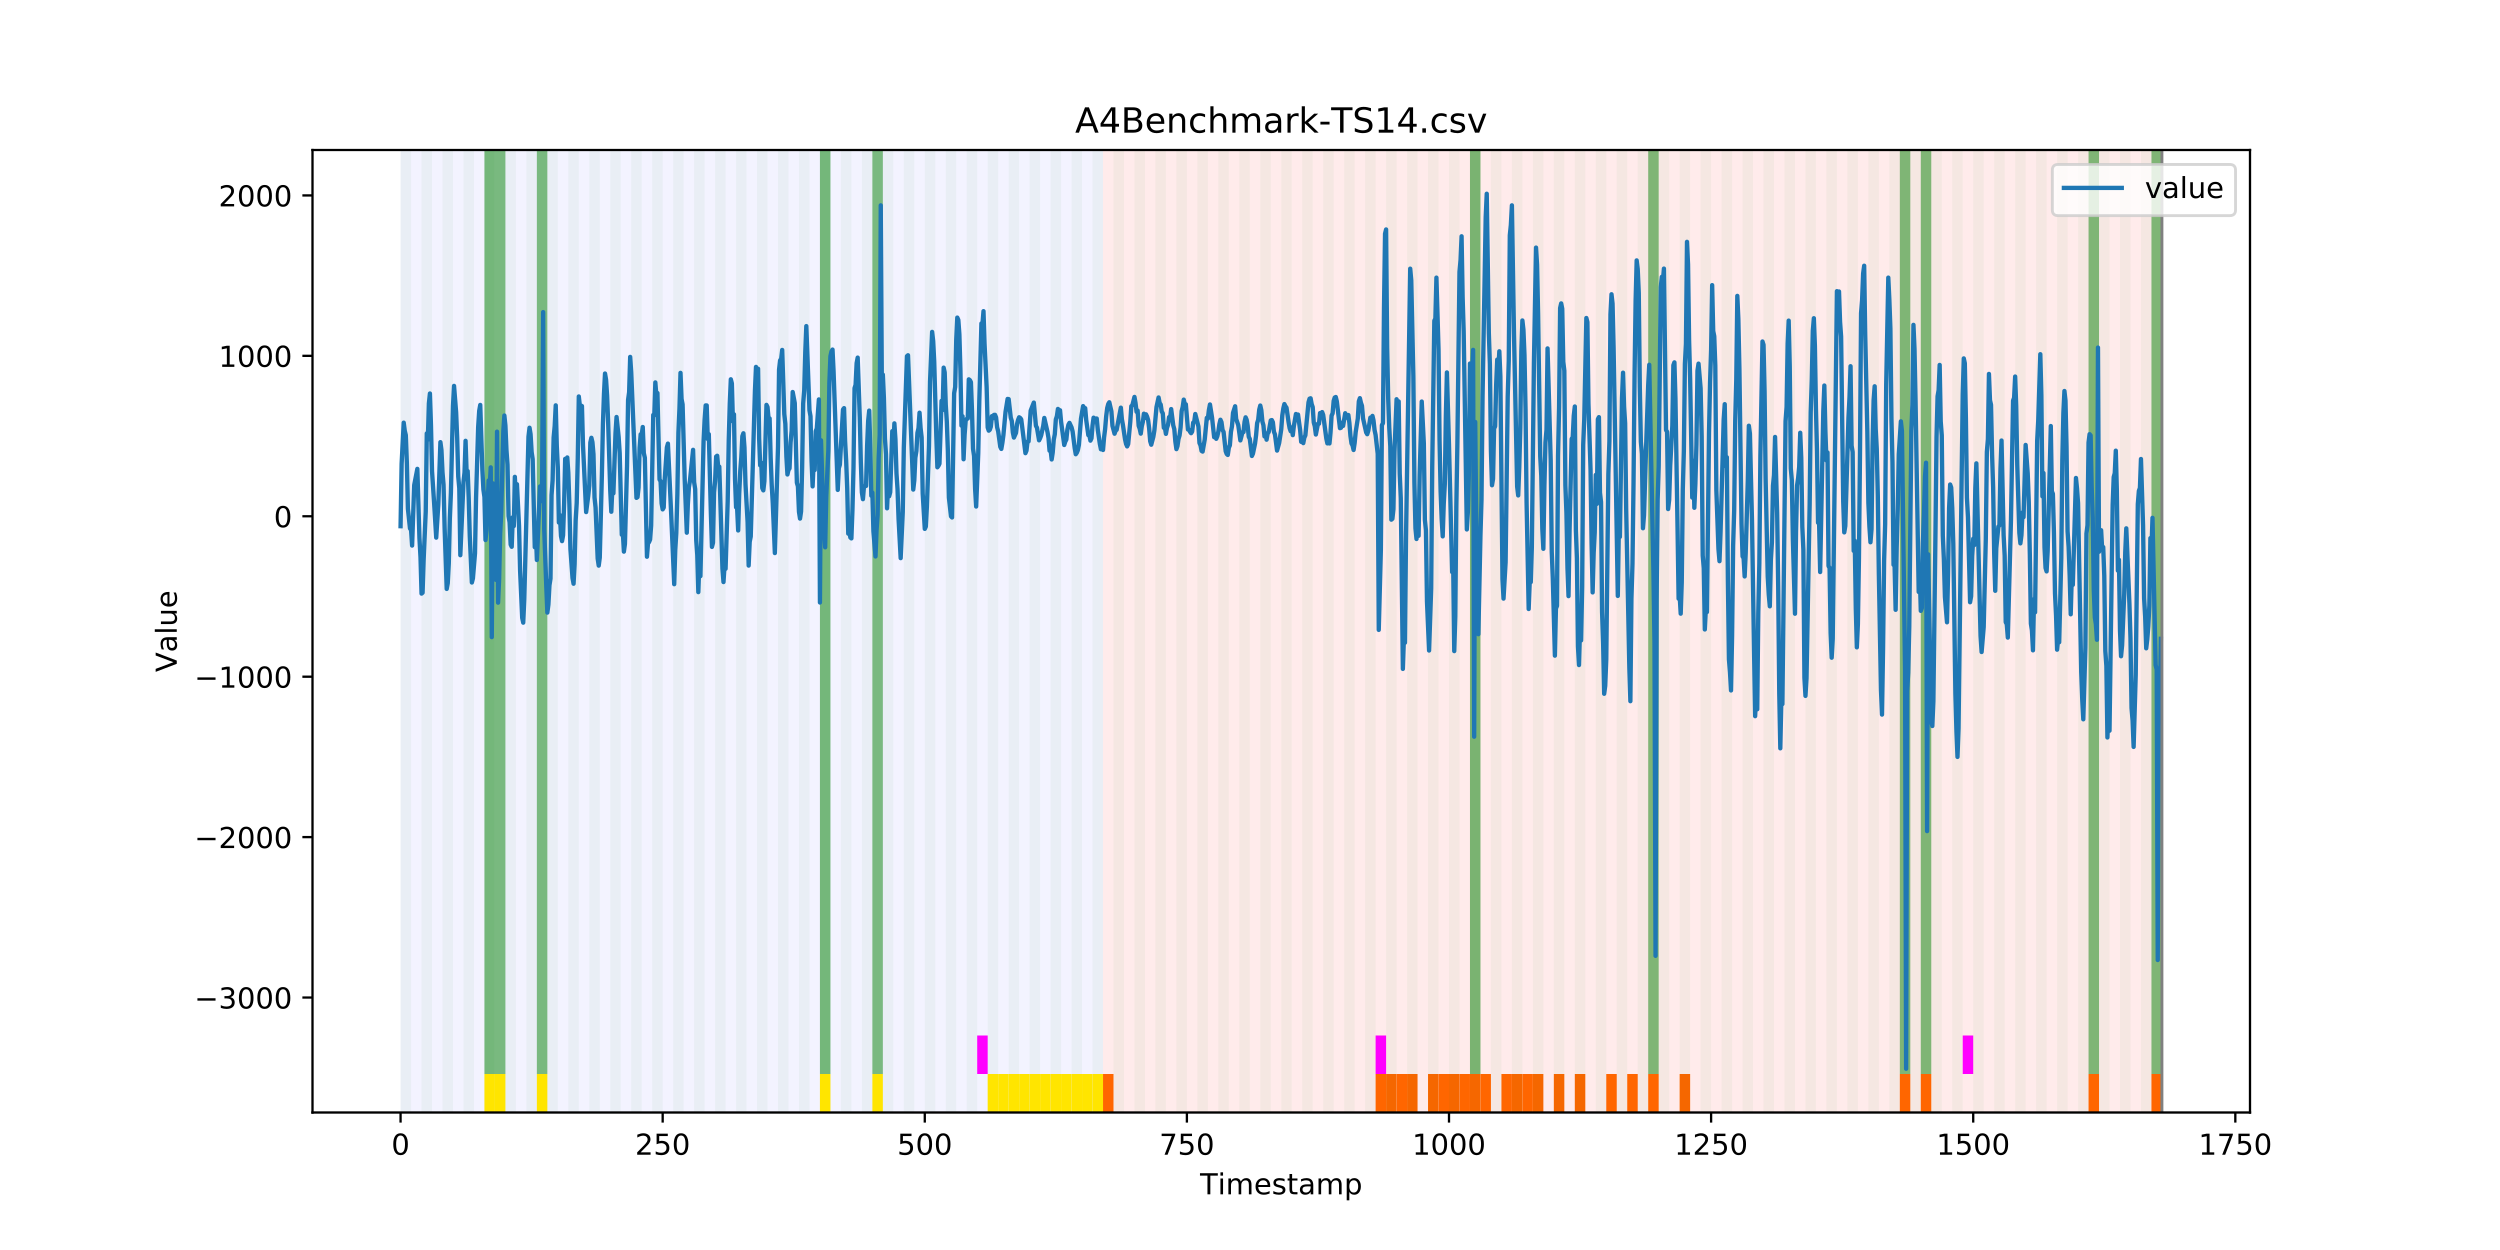 <?xml version="1.0" encoding="utf-8" standalone="no"?>
<!DOCTYPE svg PUBLIC "-//W3C//DTD SVG 1.1//EN"
  "http://www.w3.org/Graphics/SVG/1.1/DTD/svg11.dtd">
<!-- Created with matplotlib (https://matplotlib.org/) -->
<svg height="432pt" version="1.1" viewBox="0 0 864 432" width="864pt" xmlns="http://www.w3.org/2000/svg" xmlns:xlink="http://www.w3.org/1999/xlink">
 <defs>
  <style type="text/css">
*{stroke-linecap:butt;stroke-linejoin:round;}
  </style>
 </defs>
 <g id="figure_1">
  <g id="patch_1">
   <path d="M 0 432 
L 864 432 
L 864 0 
L 0 0 
z
" style="fill:#ffffff;"/>
  </g>
  <g id="axes_1">
   <g id="patch_2">
    <path d="M 108 384.48 
L 777.6 384.48 
L 777.6 51.84 
L 108 51.84 
z
" style="fill:#ffffff;"/>
   </g>
   <g id="patch_3">
    <path clip-path="url(#p693c7cff8d)" d="M 138.436 384.48 
L 138.436 51.84 
L 381.203 51.84 
L 381.203 384.48 
z
" style="fill:#0000ff;opacity:0.05;"/>
   </g>
   <g id="patch_4">
    <path clip-path="url(#p693c7cff8d)" d="M 381.203 384.48 
L 381.203 51.84 
L 747.164 51.84 
L 747.164 384.48 
z
" style="fill:#ff0000;opacity:0.08;"/>
   </g>
   <g id="patch_5">
    <path clip-path="url(#p693c7cff8d)" d="M 138.436 384.48 
L 138.436 51.84 
L 142.06 51.84 
L 142.06 384.48 
z
" style="fill:#008000;opacity:0.04;"/>
   </g>
   <g id="patch_6">
    <path clip-path="url(#p693c7cff8d)" d="M 381.203 384.48 
L 381.203 371.174 
L 384.826 371.174 
L 384.826 384.48 
z
" style="fill:#ff6600;"/>
   </g>
   <g id="patch_7">
    <path clip-path="url(#p693c7cff8d)" d="M 145.683 384.48 
L 145.683 51.84 
L 149.306 51.84 
L 149.306 384.48 
z
" style="fill:#008000;opacity:0.04;"/>
   </g>
   <g id="patch_8">
    <path clip-path="url(#p693c7cff8d)" d="M 152.93 384.48 
L 152.93 51.84 
L 156.553 51.84 
L 156.553 384.48 
z
" style="fill:#008000;opacity:0.04;"/>
   </g>
   <g id="patch_9">
    <path clip-path="url(#p693c7cff8d)" d="M 160.177 384.48 
L 160.177 51.84 
L 163.8 51.84 
L 163.8 384.48 
z
" style="fill:#008000;opacity:0.04;"/>
   </g>
   <g id="patch_10">
    <path clip-path="url(#p693c7cff8d)" d="M 167.423 384.48 
L 167.423 51.84 
L 171.047 51.84 
L 171.047 384.48 
z
" style="fill:#008000;opacity:0.04;"/>
   </g>
   <g id="patch_11">
    <path clip-path="url(#p693c7cff8d)" d="M 167.423 371.174 
L 167.423 51.84 
L 171.047 51.84 
L 171.047 371.174 
z
" style="fill:#008000;opacity:0.5;"/>
   </g>
   <g id="patch_12">
    <path clip-path="url(#p693c7cff8d)" d="M 167.423 384.48 
L 167.423 371.174 
L 171.047 371.174 
L 171.047 384.48 
z
" style="fill:#ffe500;"/>
   </g>
   <g id="patch_13">
    <path clip-path="url(#p693c7cff8d)" d="M 171.047 371.174 
L 171.047 51.84 
L 174.67 51.84 
L 174.67 371.174 
z
" style="fill:#008000;opacity:0.5;"/>
   </g>
   <g id="patch_14">
    <path clip-path="url(#p693c7cff8d)" d="M 171.047 384.48 
L 171.047 371.174 
L 174.67 371.174 
L 174.67 384.48 
z
" style="fill:#ffe500;"/>
   </g>
   <g id="patch_15">
    <path clip-path="url(#p693c7cff8d)" d="M 174.67 384.48 
L 174.67 51.84 
L 178.294 51.84 
L 178.294 384.48 
z
" style="fill:#008000;opacity:0.04;"/>
   </g>
   <g id="patch_16">
    <path clip-path="url(#p693c7cff8d)" d="M 181.917 384.48 
L 181.917 51.84 
L 185.54 51.84 
L 185.54 384.48 
z
" style="fill:#008000;opacity:0.04;"/>
   </g>
   <g id="patch_17">
    <path clip-path="url(#p693c7cff8d)" d="M 185.54 371.174 
L 185.54 51.84 
L 189.164 51.84 
L 189.164 371.174 
z
" style="fill:#008000;opacity:0.5;"/>
   </g>
   <g id="patch_18">
    <path clip-path="url(#p693c7cff8d)" d="M 185.54 384.48 
L 185.54 371.174 
L 189.164 371.174 
L 189.164 384.48 
z
" style="fill:#ffe500;"/>
   </g>
   <g id="patch_19">
    <path clip-path="url(#p693c7cff8d)" d="M 189.164 384.48 
L 189.164 51.84 
L 192.787 51.84 
L 192.787 384.48 
z
" style="fill:#008000;opacity:0.04;"/>
   </g>
   <g id="patch_20">
    <path clip-path="url(#p693c7cff8d)" d="M 196.41 384.48 
L 196.41 51.84 
L 200.034 51.84 
L 200.034 384.48 
z
" style="fill:#008000;opacity:0.04;"/>
   </g>
   <g id="patch_21">
    <path clip-path="url(#p693c7cff8d)" d="M 203.657 384.48 
L 203.657 51.84 
L 207.281 51.84 
L 207.281 384.48 
z
" style="fill:#008000;opacity:0.04;"/>
   </g>
   <g id="patch_22">
    <path clip-path="url(#p693c7cff8d)" d="M 210.904 384.48 
L 210.904 51.84 
L 214.527 51.84 
L 214.527 384.48 
z
" style="fill:#008000;opacity:0.04;"/>
   </g>
   <g id="patch_23">
    <path clip-path="url(#p693c7cff8d)" d="M 218.151 384.48 
L 218.151 51.84 
L 221.774 51.84 
L 221.774 384.48 
z
" style="fill:#008000;opacity:0.04;"/>
   </g>
   <g id="patch_24">
    <path clip-path="url(#p693c7cff8d)" d="M 225.397 384.48 
L 225.397 51.84 
L 229.021 51.84 
L 229.021 384.48 
z
" style="fill:#008000;opacity:0.04;"/>
   </g>
   <g id="patch_25">
    <path clip-path="url(#p693c7cff8d)" d="M 232.644 384.48 
L 232.644 51.84 
L 236.268 51.84 
L 236.268 384.48 
z
" style="fill:#008000;opacity:0.04;"/>
   </g>
   <g id="patch_26">
    <path clip-path="url(#p693c7cff8d)" d="M 475.41 384.48 
L 475.41 371.174 
L 479.034 371.174 
L 479.034 384.48 
z
" style="fill:#ff6600;"/>
   </g>
   <g id="patch_27">
    <path clip-path="url(#p693c7cff8d)" d="M 479.034 384.48 
L 479.034 371.174 
L 482.657 371.174 
L 482.657 384.48 
z
" style="fill:#ff6600;"/>
   </g>
   <g id="patch_28">
    <path clip-path="url(#p693c7cff8d)" d="M 239.891 384.48 
L 239.891 51.84 
L 243.514 51.84 
L 243.514 384.48 
z
" style="fill:#008000;opacity:0.04;"/>
   </g>
   <g id="patch_29">
    <path clip-path="url(#p693c7cff8d)" d="M 482.657 384.48 
L 482.657 371.174 
L 486.281 371.174 
L 486.281 384.48 
z
" style="fill:#ff6600;"/>
   </g>
   <g id="patch_30">
    <path clip-path="url(#p693c7cff8d)" d="M 486.281 384.48 
L 486.281 371.174 
L 489.904 371.174 
L 489.904 384.48 
z
" style="fill:#ff6600;"/>
   </g>
   <g id="patch_31">
    <path clip-path="url(#p693c7cff8d)" d="M 247.138 384.48 
L 247.138 51.84 
L 250.761 51.84 
L 250.761 384.48 
z
" style="fill:#008000;opacity:0.04;"/>
   </g>
   <g id="patch_32">
    <path clip-path="url(#p693c7cff8d)" d="M 493.527 384.48 
L 493.527 371.174 
L 497.151 371.174 
L 497.151 384.48 
z
" style="fill:#ff6600;"/>
   </g>
   <g id="patch_33">
    <path clip-path="url(#p693c7cff8d)" d="M 254.384 384.48 
L 254.384 51.84 
L 258.008 51.84 
L 258.008 384.48 
z
" style="fill:#008000;opacity:0.04;"/>
   </g>
   <g id="patch_34">
    <path clip-path="url(#p693c7cff8d)" d="M 497.151 384.48 
L 497.151 371.174 
L 500.774 371.174 
L 500.774 384.48 
z
" style="fill:#ff6600;"/>
   </g>
   <g id="patch_35">
    <path clip-path="url(#p693c7cff8d)" d="M 500.774 384.48 
L 500.774 371.174 
L 504.397 371.174 
L 504.397 384.48 
z
" style="fill:#ff6600;"/>
   </g>
   <g id="patch_36">
    <path clip-path="url(#p693c7cff8d)" d="M 261.631 384.48 
L 261.631 51.84 
L 265.255 51.84 
L 265.255 384.48 
z
" style="fill:#008000;opacity:0.04;"/>
   </g>
   <g id="patch_37">
    <path clip-path="url(#p693c7cff8d)" d="M 504.397 384.48 
L 504.397 371.174 
L 508.021 371.174 
L 508.021 384.48 
z
" style="fill:#ff6600;"/>
   </g>
   <g id="patch_38">
    <path clip-path="url(#p693c7cff8d)" d="M 508.021 384.48 
L 508.021 371.174 
L 511.644 371.174 
L 511.644 384.48 
z
" style="fill:#ff6600;"/>
   </g>
   <g id="patch_39">
    <path clip-path="url(#p693c7cff8d)" d="M 268.878 384.48 
L 268.878 51.84 
L 272.501 51.84 
L 272.501 384.48 
z
" style="fill:#008000;opacity:0.04;"/>
   </g>
   <g id="patch_40">
    <path clip-path="url(#p693c7cff8d)" d="M 511.644 384.48 
L 511.644 371.174 
L 515.268 371.174 
L 515.268 384.48 
z
" style="fill:#ff6600;"/>
   </g>
   <g id="patch_41">
    <path clip-path="url(#p693c7cff8d)" d="M 276.125 384.48 
L 276.125 51.84 
L 279.748 51.84 
L 279.748 384.48 
z
" style="fill:#008000;opacity:0.04;"/>
   </g>
   <g id="patch_42">
    <path clip-path="url(#p693c7cff8d)" d="M 518.891 384.48 
L 518.891 371.174 
L 522.514 371.174 
L 522.514 384.48 
z
" style="fill:#ff6600;"/>
   </g>
   <g id="patch_43">
    <path clip-path="url(#p693c7cff8d)" d="M 522.514 384.48 
L 522.514 371.174 
L 526.138 371.174 
L 526.138 384.48 
z
" style="fill:#ff6600;"/>
   </g>
   <g id="patch_44">
    <path clip-path="url(#p693c7cff8d)" d="M 283.371 384.48 
L 283.371 51.84 
L 286.995 51.84 
L 286.995 384.48 
z
" style="fill:#008000;opacity:0.04;"/>
   </g>
   <g id="patch_45">
    <path clip-path="url(#p693c7cff8d)" d="M 283.371 371.174 
L 283.371 51.84 
L 286.995 51.84 
L 286.995 371.174 
z
" style="fill:#008000;opacity:0.5;"/>
   </g>
   <g id="patch_46">
    <path clip-path="url(#p693c7cff8d)" d="M 283.371 384.48 
L 283.371 371.174 
L 286.995 371.174 
L 286.995 384.48 
z
" style="fill:#ffe500;"/>
   </g>
   <g id="patch_47">
    <path clip-path="url(#p693c7cff8d)" d="M 526.138 384.48 
L 526.138 371.174 
L 529.761 371.174 
L 529.761 384.48 
z
" style="fill:#ff6600;"/>
   </g>
   <g id="patch_48">
    <path clip-path="url(#p693c7cff8d)" d="M 529.761 384.48 
L 529.761 371.174 
L 533.384 371.174 
L 533.384 384.48 
z
" style="fill:#ff6600;"/>
   </g>
   <g id="patch_49">
    <path clip-path="url(#p693c7cff8d)" d="M 290.618 384.48 
L 290.618 51.84 
L 294.242 51.84 
L 294.242 384.48 
z
" style="fill:#008000;opacity:0.04;"/>
   </g>
   <g id="patch_50">
    <path clip-path="url(#p693c7cff8d)" d="M 537.008 384.48 
L 537.008 371.174 
L 540.631 371.174 
L 540.631 384.48 
z
" style="fill:#ff6600;"/>
   </g>
   <g id="patch_51">
    <path clip-path="url(#p693c7cff8d)" d="M 297.865 384.48 
L 297.865 51.84 
L 301.488 51.84 
L 301.488 384.48 
z
" style="fill:#008000;opacity:0.04;"/>
   </g>
   <g id="patch_52">
    <path clip-path="url(#p693c7cff8d)" d="M 301.488 371.174 
L 301.488 51.84 
L 305.112 51.84 
L 305.112 371.174 
z
" style="fill:#008000;opacity:0.5;"/>
   </g>
   <g id="patch_53">
    <path clip-path="url(#p693c7cff8d)" d="M 301.488 384.48 
L 301.488 371.174 
L 305.112 371.174 
L 305.112 384.48 
z
" style="fill:#ffe500;"/>
   </g>
   <g id="patch_54">
    <path clip-path="url(#p693c7cff8d)" d="M 544.255 384.48 
L 544.255 371.174 
L 547.878 371.174 
L 547.878 384.48 
z
" style="fill:#ff6600;"/>
   </g>
   <g id="patch_55">
    <path clip-path="url(#p693c7cff8d)" d="M 305.112 384.48 
L 305.112 51.84 
L 308.735 51.84 
L 308.735 384.48 
z
" style="fill:#008000;opacity:0.04;"/>
   </g>
   <g id="patch_56">
    <path clip-path="url(#p693c7cff8d)" d="M 312.358 384.48 
L 312.358 51.84 
L 315.982 51.84 
L 315.982 384.48 
z
" style="fill:#008000;opacity:0.04;"/>
   </g>
   <g id="patch_57">
    <path clip-path="url(#p693c7cff8d)" d="M 555.125 384.48 
L 555.125 371.174 
L 558.748 371.174 
L 558.748 384.48 
z
" style="fill:#ff6600;"/>
   </g>
   <g id="patch_58">
    <path clip-path="url(#p693c7cff8d)" d="M 319.605 384.48 
L 319.605 51.84 
L 323.229 51.84 
L 323.229 384.48 
z
" style="fill:#008000;opacity:0.04;"/>
   </g>
   <g id="patch_59">
    <path clip-path="url(#p693c7cff8d)" d="M 562.371 384.48 
L 562.371 371.174 
L 565.995 371.174 
L 565.995 384.48 
z
" style="fill:#ff6600;"/>
   </g>
   <g id="patch_60">
    <path clip-path="url(#p693c7cff8d)" d="M 326.852 384.48 
L 326.852 51.84 
L 330.475 51.84 
L 330.475 384.48 
z
" style="fill:#008000;opacity:0.04;"/>
   </g>
   <g id="patch_61">
    <path clip-path="url(#p693c7cff8d)" d="M 569.618 384.48 
L 569.618 371.174 
L 573.242 371.174 
L 573.242 384.48 
z
" style="fill:#ff6600;"/>
   </g>
   <g id="patch_62">
    <path clip-path="url(#p693c7cff8d)" d="M 334.099 384.48 
L 334.099 51.84 
L 337.722 51.84 
L 337.722 384.48 
z
" style="fill:#008000;opacity:0.04;"/>
   </g>
   <g id="patch_63">
    <path clip-path="url(#p693c7cff8d)" d="M 337.722 371.174 
L 337.722 357.869 
L 341.345 357.869 
L 341.345 371.174 
z
" style="fill:#ff00ff;"/>
   </g>
   <g id="patch_64">
    <path clip-path="url(#p693c7cff8d)" d="M 580.488 384.48 
L 580.488 371.174 
L 584.112 371.174 
L 584.112 384.48 
z
" style="fill:#ff6600;"/>
   </g>
   <g id="patch_65">
    <path clip-path="url(#p693c7cff8d)" d="M 341.345 384.48 
L 341.345 51.84 
L 344.969 51.84 
L 344.969 384.48 
z
" style="fill:#008000;opacity:0.04;"/>
   </g>
   <g id="patch_66">
    <path clip-path="url(#p693c7cff8d)" d="M 341.345 384.48 
L 341.345 371.174 
L 344.969 371.174 
L 344.969 384.48 
z
" style="fill:#ffe500;"/>
   </g>
   <g id="patch_67">
    <path clip-path="url(#p693c7cff8d)" d="M 344.969 384.48 
L 344.969 371.174 
L 348.592 371.174 
L 348.592 384.48 
z
" style="fill:#ffe500;"/>
   </g>
   <g id="patch_68">
    <path clip-path="url(#p693c7cff8d)" d="M 348.592 384.48 
L 348.592 51.84 
L 352.216 51.84 
L 352.216 384.48 
z
" style="fill:#008000;opacity:0.04;"/>
   </g>
   <g id="patch_69">
    <path clip-path="url(#p693c7cff8d)" d="M 348.592 384.48 
L 348.592 371.174 
L 352.216 371.174 
L 352.216 384.48 
z
" style="fill:#ffe500;"/>
   </g>
   <g id="patch_70">
    <path clip-path="url(#p693c7cff8d)" d="M 352.216 384.48 
L 352.216 371.174 
L 355.839 371.174 
L 355.839 384.48 
z
" style="fill:#ffe500;"/>
   </g>
   <g id="patch_71">
    <path clip-path="url(#p693c7cff8d)" d="M 355.839 384.48 
L 355.839 51.84 
L 359.462 51.84 
L 359.462 384.48 
z
" style="fill:#008000;opacity:0.04;"/>
   </g>
   <g id="patch_72">
    <path clip-path="url(#p693c7cff8d)" d="M 355.839 384.48 
L 355.839 371.174 
L 359.462 371.174 
L 359.462 384.48 
z
" style="fill:#ffe500;"/>
   </g>
   <g id="patch_73">
    <path clip-path="url(#p693c7cff8d)" d="M 359.462 384.48 
L 359.462 371.174 
L 363.086 371.174 
L 363.086 384.48 
z
" style="fill:#ffe500;"/>
   </g>
   <g id="patch_74">
    <path clip-path="url(#p693c7cff8d)" d="M 363.086 384.48 
L 363.086 51.84 
L 366.709 51.84 
L 366.709 384.48 
z
" style="fill:#008000;opacity:0.04;"/>
   </g>
   <g id="patch_75">
    <path clip-path="url(#p693c7cff8d)" d="M 363.086 384.48 
L 363.086 371.174 
L 366.709 371.174 
L 366.709 384.48 
z
" style="fill:#ffe500;"/>
   </g>
   <g id="patch_76">
    <path clip-path="url(#p693c7cff8d)" d="M 366.709 384.48 
L 366.709 371.174 
L 370.332 371.174 
L 370.332 384.48 
z
" style="fill:#ffe500;"/>
   </g>
   <g id="patch_77">
    <path clip-path="url(#p693c7cff8d)" d="M 370.332 384.48 
L 370.332 51.84 
L 373.956 51.84 
L 373.956 384.48 
z
" style="fill:#008000;opacity:0.04;"/>
   </g>
   <g id="patch_78">
    <path clip-path="url(#p693c7cff8d)" d="M 370.332 384.48 
L 370.332 371.174 
L 373.956 371.174 
L 373.956 384.48 
z
" style="fill:#ffe500;"/>
   </g>
   <g id="patch_79">
    <path clip-path="url(#p693c7cff8d)" d="M 373.956 384.48 
L 373.956 371.174 
L 377.579 371.174 
L 377.579 384.48 
z
" style="fill:#ffe500;"/>
   </g>
   <g id="patch_80">
    <path clip-path="url(#p693c7cff8d)" d="M 377.579 384.48 
L 377.579 51.84 
L 381.203 51.84 
L 381.203 384.48 
z
" style="fill:#008000;opacity:0.04;"/>
   </g>
   <g id="patch_81">
    <path clip-path="url(#p693c7cff8d)" d="M 377.579 384.48 
L 377.579 371.174 
L 381.203 371.174 
L 381.203 384.48 
z
" style="fill:#ffe500;"/>
   </g>
   <g id="patch_82">
    <path clip-path="url(#p693c7cff8d)" d="M 384.826 384.48 
L 384.826 51.84 
L 388.449 51.84 
L 388.449 384.48 
z
" style="fill:#008000;opacity:0.04;"/>
   </g>
   <g id="patch_83">
    <path clip-path="url(#p693c7cff8d)" d="M 392.073 384.48 
L 392.073 51.84 
L 395.696 51.84 
L 395.696 384.48 
z
" style="fill:#008000;opacity:0.04;"/>
   </g>
   <g id="patch_84">
    <path clip-path="url(#p693c7cff8d)" d="M 399.319 384.48 
L 399.319 51.84 
L 402.943 51.84 
L 402.943 384.48 
z
" style="fill:#008000;opacity:0.04;"/>
   </g>
   <g id="patch_85">
    <path clip-path="url(#p693c7cff8d)" d="M 406.566 384.48 
L 406.566 51.84 
L 410.19 51.84 
L 410.19 384.48 
z
" style="fill:#008000;opacity:0.04;"/>
   </g>
   <g id="patch_86">
    <path clip-path="url(#p693c7cff8d)" d="M 413.813 384.48 
L 413.813 51.84 
L 417.436 51.84 
L 417.436 384.48 
z
" style="fill:#008000;opacity:0.04;"/>
   </g>
   <g id="patch_87">
    <path clip-path="url(#p693c7cff8d)" d="M 656.579 384.48 
L 656.579 371.174 
L 660.203 371.174 
L 660.203 384.48 
z
" style="fill:#ff6600;"/>
   </g>
   <g id="patch_88">
    <path clip-path="url(#p693c7cff8d)" d="M 421.06 384.48 
L 421.06 51.84 
L 424.683 51.84 
L 424.683 384.48 
z
" style="fill:#008000;opacity:0.04;"/>
   </g>
   <g id="patch_89">
    <path clip-path="url(#p693c7cff8d)" d="M 663.826 384.48 
L 663.826 371.174 
L 667.449 371.174 
L 667.449 384.48 
z
" style="fill:#ff6600;"/>
   </g>
   <g id="patch_90">
    <path clip-path="url(#p693c7cff8d)" d="M 428.306 384.48 
L 428.306 51.84 
L 431.93 51.84 
L 431.93 384.48 
z
" style="fill:#008000;opacity:0.04;"/>
   </g>
   <g id="patch_91">
    <path clip-path="url(#p693c7cff8d)" d="M 435.553 384.48 
L 435.553 51.84 
L 439.177 51.84 
L 439.177 384.48 
z
" style="fill:#008000;opacity:0.04;"/>
   </g>
   <g id="patch_92">
    <path clip-path="url(#p693c7cff8d)" d="M 442.8 384.48 
L 442.8 51.84 
L 446.423 51.84 
L 446.423 384.48 
z
" style="fill:#008000;opacity:0.04;"/>
   </g>
   <g id="patch_93">
    <path clip-path="url(#p693c7cff8d)" d="M 450.047 384.48 
L 450.047 51.84 
L 453.67 51.84 
L 453.67 384.48 
z
" style="fill:#008000;opacity:0.04;"/>
   </g>
   <g id="patch_94">
    <path clip-path="url(#p693c7cff8d)" d="M 457.294 384.48 
L 457.294 51.84 
L 460.917 51.84 
L 460.917 384.48 
z
" style="fill:#008000;opacity:0.04;"/>
   </g>
   <g id="patch_95">
    <path clip-path="url(#p693c7cff8d)" d="M 464.54 384.48 
L 464.54 51.84 
L 468.164 51.84 
L 468.164 384.48 
z
" style="fill:#008000;opacity:0.04;"/>
   </g>
   <g id="patch_96">
    <path clip-path="url(#p693c7cff8d)" d="M 471.787 384.48 
L 471.787 51.84 
L 475.41 51.84 
L 475.41 384.48 
z
" style="fill:#008000;opacity:0.04;"/>
   </g>
   <g id="patch_97">
    <path clip-path="url(#p693c7cff8d)" d="M 475.41 371.174 
L 475.41 357.869 
L 479.034 357.869 
L 479.034 371.174 
z
" style="fill:#ff00ff;"/>
   </g>
   <g id="patch_98">
    <path clip-path="url(#p693c7cff8d)" d="M 479.034 384.48 
L 479.034 51.84 
L 482.657 51.84 
L 482.657 384.48 
z
" style="fill:#008000;opacity:0.04;"/>
   </g>
   <g id="patch_99">
    <path clip-path="url(#p693c7cff8d)" d="M 721.8 384.48 
L 721.8 371.174 
L 725.423 371.174 
L 725.423 384.48 
z
" style="fill:#ff6600;"/>
   </g>
   <g id="patch_100">
    <path clip-path="url(#p693c7cff8d)" d="M 486.281 384.48 
L 486.281 51.84 
L 489.904 51.84 
L 489.904 384.48 
z
" style="fill:#008000;opacity:0.04;"/>
   </g>
   <g id="patch_101">
    <path clip-path="url(#p693c7cff8d)" d="M 493.527 384.48 
L 493.527 51.84 
L 497.151 51.84 
L 497.151 384.48 
z
" style="fill:#008000;opacity:0.04;"/>
   </g>
   <g id="patch_102">
    <path clip-path="url(#p693c7cff8d)" d="M 500.774 384.48 
L 500.774 51.84 
L 504.397 51.84 
L 504.397 384.48 
z
" style="fill:#008000;opacity:0.04;"/>
   </g>
   <g id="patch_103">
    <path clip-path="url(#p693c7cff8d)" d="M 743.54 384.48 
L 743.54 371.174 
L 747.164 371.174 
L 747.164 384.48 
z
" style="fill:#ff6600;"/>
   </g>
   <g id="patch_104">
    <path clip-path="url(#p693c7cff8d)" d="M 508.021 384.48 
L 508.021 51.84 
L 511.644 51.84 
L 511.644 384.48 
z
" style="fill:#008000;opacity:0.04;"/>
   </g>
   <g id="patch_105">
    <path clip-path="url(#p693c7cff8d)" d="M 508.021 371.174 
L 508.021 51.84 
L 511.644 51.84 
L 511.644 371.174 
z
" style="fill:#008000;opacity:0.5;"/>
   </g>
   <g id="patch_106">
    <path clip-path="url(#p693c7cff8d)" d="M 515.268 384.48 
L 515.268 51.84 
L 518.891 51.84 
L 518.891 384.48 
z
" style="fill:#008000;opacity:0.04;"/>
   </g>
   <g id="patch_107">
    <path clip-path="url(#p693c7cff8d)" d="M 522.514 384.48 
L 522.514 51.84 
L 526.138 51.84 
L 526.138 384.48 
z
" style="fill:#008000;opacity:0.04;"/>
   </g>
   <g id="patch_108">
    <path clip-path="url(#p693c7cff8d)" d="M 529.761 384.48 
L 529.761 51.84 
L 533.384 51.84 
L 533.384 384.48 
z
" style="fill:#008000;opacity:0.04;"/>
   </g>
   <g id="patch_109">
    <path clip-path="url(#p693c7cff8d)" d="M 537.008 384.48 
L 537.008 51.84 
L 540.631 51.84 
L 540.631 384.48 
z
" style="fill:#008000;opacity:0.04;"/>
   </g>
   <g id="patch_110">
    <path clip-path="url(#p693c7cff8d)" d="M 544.255 384.48 
L 544.255 51.84 
L 547.878 51.84 
L 547.878 384.48 
z
" style="fill:#008000;opacity:0.04;"/>
   </g>
   <g id="patch_111">
    <path clip-path="url(#p693c7cff8d)" d="M 551.501 384.48 
L 551.501 51.84 
L 555.125 51.84 
L 555.125 384.48 
z
" style="fill:#008000;opacity:0.04;"/>
   </g>
   <g id="patch_112">
    <path clip-path="url(#p693c7cff8d)" d="M 558.748 384.48 
L 558.748 51.84 
L 562.371 51.84 
L 562.371 384.48 
z
" style="fill:#008000;opacity:0.04;"/>
   </g>
   <g id="patch_113">
    <path clip-path="url(#p693c7cff8d)" d="M 565.995 384.48 
L 565.995 51.84 
L 569.618 51.84 
L 569.618 384.48 
z
" style="fill:#008000;opacity:0.04;"/>
   </g>
   <g id="patch_114">
    <path clip-path="url(#p693c7cff8d)" d="M 569.618 371.174 
L 569.618 51.84 
L 573.242 51.84 
L 573.242 371.174 
z
" style="fill:#008000;opacity:0.5;"/>
   </g>
   <g id="patch_115">
    <path clip-path="url(#p693c7cff8d)" d="M 573.242 384.48 
L 573.242 51.84 
L 576.865 51.84 
L 576.865 384.48 
z
" style="fill:#008000;opacity:0.04;"/>
   </g>
   <g id="patch_116">
    <path clip-path="url(#p693c7cff8d)" d="M 580.488 384.48 
L 580.488 51.84 
L 584.112 51.84 
L 584.112 384.48 
z
" style="fill:#008000;opacity:0.04;"/>
   </g>
   <g id="patch_117">
    <path clip-path="url(#p693c7cff8d)" d="M 587.735 384.48 
L 587.735 51.84 
L 591.358 51.84 
L 591.358 384.48 
z
" style="fill:#008000;opacity:0.04;"/>
   </g>
   <g id="patch_118">
    <path clip-path="url(#p693c7cff8d)" d="M 594.982 384.48 
L 594.982 51.84 
L 598.605 51.84 
L 598.605 384.48 
z
" style="fill:#008000;opacity:0.04;"/>
   </g>
   <g id="patch_119">
    <path clip-path="url(#p693c7cff8d)" d="M 602.229 384.48 
L 602.229 51.84 
L 605.852 51.84 
L 605.852 384.48 
z
" style="fill:#008000;opacity:0.04;"/>
   </g>
   <g id="patch_120">
    <path clip-path="url(#p693c7cff8d)" d="M 609.475 384.48 
L 609.475 51.84 
L 613.099 51.84 
L 613.099 384.48 
z
" style="fill:#008000;opacity:0.04;"/>
   </g>
   <g id="patch_121">
    <path clip-path="url(#p693c7cff8d)" d="M 616.722 384.48 
L 616.722 51.84 
L 620.345 51.84 
L 620.345 384.48 
z
" style="fill:#008000;opacity:0.04;"/>
   </g>
   <g id="patch_122">
    <path clip-path="url(#p693c7cff8d)" d="M 623.969 384.48 
L 623.969 51.84 
L 627.592 51.84 
L 627.592 384.48 
z
" style="fill:#008000;opacity:0.04;"/>
   </g>
   <g id="patch_123">
    <path clip-path="url(#p693c7cff8d)" d="M 631.216 384.48 
L 631.216 51.84 
L 634.839 51.84 
L 634.839 384.48 
z
" style="fill:#008000;opacity:0.04;"/>
   </g>
   <g id="patch_124">
    <path clip-path="url(#p693c7cff8d)" d="M 638.462 384.48 
L 638.462 51.84 
L 642.086 51.84 
L 642.086 384.48 
z
" style="fill:#008000;opacity:0.04;"/>
   </g>
   <g id="patch_125">
    <path clip-path="url(#p693c7cff8d)" d="M 645.709 384.48 
L 645.709 51.84 
L 649.332 51.84 
L 649.332 384.48 
z
" style="fill:#008000;opacity:0.04;"/>
   </g>
   <g id="patch_126">
    <path clip-path="url(#p693c7cff8d)" d="M 652.956 384.48 
L 652.956 51.84 
L 656.579 51.84 
L 656.579 384.48 
z
" style="fill:#008000;opacity:0.04;"/>
   </g>
   <g id="patch_127">
    <path clip-path="url(#p693c7cff8d)" d="M 656.579 371.174 
L 656.579 51.84 
L 660.203 51.84 
L 660.203 371.174 
z
" style="fill:#008000;opacity:0.5;"/>
   </g>
   <g id="patch_128">
    <path clip-path="url(#p693c7cff8d)" d="M 660.203 384.48 
L 660.203 51.84 
L 663.826 51.84 
L 663.826 384.48 
z
" style="fill:#008000;opacity:0.04;"/>
   </g>
   <g id="patch_129">
    <path clip-path="url(#p693c7cff8d)" d="M 663.826 371.174 
L 663.826 51.84 
L 667.449 51.84 
L 667.449 371.174 
z
" style="fill:#008000;opacity:0.5;"/>
   </g>
   <g id="patch_130">
    <path clip-path="url(#p693c7cff8d)" d="M 667.449 384.48 
L 667.449 51.84 
L 671.073 51.84 
L 671.073 384.48 
z
" style="fill:#008000;opacity:0.04;"/>
   </g>
   <g id="patch_131">
    <path clip-path="url(#p693c7cff8d)" d="M 674.696 384.48 
L 674.696 51.84 
L 678.319 51.84 
L 678.319 384.48 
z
" style="fill:#008000;opacity:0.04;"/>
   </g>
   <g id="patch_132">
    <path clip-path="url(#p693c7cff8d)" d="M 678.319 371.174 
L 678.319 357.869 
L 681.943 357.869 
L 681.943 371.174 
z
" style="fill:#ff00ff;"/>
   </g>
   <g id="patch_133">
    <path clip-path="url(#p693c7cff8d)" d="M 681.943 384.48 
L 681.943 51.84 
L 685.566 51.84 
L 685.566 384.48 
z
" style="fill:#008000;opacity:0.04;"/>
   </g>
   <g id="patch_134">
    <path clip-path="url(#p693c7cff8d)" d="M 689.19 384.48 
L 689.19 51.84 
L 692.813 51.84 
L 692.813 384.48 
z
" style="fill:#008000;opacity:0.04;"/>
   </g>
   <g id="patch_135">
    <path clip-path="url(#p693c7cff8d)" d="M 696.436 384.48 
L 696.436 51.84 
L 700.06 51.84 
L 700.06 384.48 
z
" style="fill:#008000;opacity:0.04;"/>
   </g>
   <g id="patch_136">
    <path clip-path="url(#p693c7cff8d)" d="M 703.683 384.48 
L 703.683 51.84 
L 707.306 51.84 
L 707.306 384.48 
z
" style="fill:#008000;opacity:0.04;"/>
   </g>
   <g id="patch_137">
    <path clip-path="url(#p693c7cff8d)" d="M 710.93 384.48 
L 710.93 51.84 
L 714.553 51.84 
L 714.553 384.48 
z
" style="fill:#008000;opacity:0.04;"/>
   </g>
   <g id="patch_138">
    <path clip-path="url(#p693c7cff8d)" d="M 718.177 384.48 
L 718.177 51.84 
L 721.8 51.84 
L 721.8 384.48 
z
" style="fill:#008000;opacity:0.04;"/>
   </g>
   <g id="patch_139">
    <path clip-path="url(#p693c7cff8d)" d="M 721.8 371.174 
L 721.8 51.84 
L 725.423 51.84 
L 725.423 371.174 
z
" style="fill:#008000;opacity:0.5;"/>
   </g>
   <g id="patch_140">
    <path clip-path="url(#p693c7cff8d)" d="M 725.423 384.48 
L 725.423 51.84 
L 729.047 51.84 
L 729.047 384.48 
z
" style="fill:#008000;opacity:0.04;"/>
   </g>
   <g id="patch_141">
    <path clip-path="url(#p693c7cff8d)" d="M 732.67 384.48 
L 732.67 51.84 
L 736.294 51.84 
L 736.294 384.48 
z
" style="fill:#008000;opacity:0.04;"/>
   </g>
   <g id="patch_142">
    <path clip-path="url(#p693c7cff8d)" d="M 739.917 384.48 
L 739.917 51.84 
L 743.54 51.84 
L 743.54 384.48 
z
" style="fill:#008000;opacity:0.04;"/>
   </g>
   <g id="patch_143">
    <path clip-path="url(#p693c7cff8d)" d="M 743.54 371.174 
L 743.54 51.84 
L 747.164 51.84 
L 747.164 371.174 
z
" style="fill:#008000;opacity:0.5;"/>
   </g>
   <g id="matplotlib.axis_1">
    <g id="xtick_1">
     <g id="line2d_1">
      <defs>
       <path d="M 0 0 
L 0 3.5 
" id="mf5d59a06a6" style="stroke:#000000;stroke-width:0.8;"/>
      </defs>
      <g>
       <use style="stroke:#000000;stroke-width:0.8;" x="138.436" xlink:href="#mf5d59a06a6" y="384.48"/>
      </g>
     </g>
     <g id="text_1">
      <!-- 0 -->
      <defs>
       <path d="M 31.781 66.406 
Q 24.172 66.406 20.328 58.906 
Q 16.5 51.422 16.5 36.375 
Q 16.5 21.391 20.328 13.891 
Q 24.172 6.391 31.781 6.391 
Q 39.453 6.391 43.281 13.891 
Q 47.125 21.391 47.125 36.375 
Q 47.125 51.422 43.281 58.906 
Q 39.453 66.406 31.781 66.406 
z
M 31.781 74.219 
Q 44.047 74.219 50.516 64.516 
Q 56.984 54.828 56.984 36.375 
Q 56.984 17.969 50.516 8.266 
Q 44.047 -1.422 31.781 -1.422 
Q 19.531 -1.422 13.062 8.266 
Q 6.594 17.969 6.594 36.375 
Q 6.594 54.828 13.062 64.516 
Q 19.531 74.219 31.781 74.219 
z
" id="DejaVuSans-48"/>
      </defs>
      <g transform="translate(135.255 399.078)scale(0.1 -0.1)">
       <use xlink:href="#DejaVuSans-48"/>
      </g>
     </g>
    </g>
    <g id="xtick_2">
     <g id="line2d_2">
      <g>
       <use style="stroke:#000000;stroke-width:0.8;" x="229.021" xlink:href="#mf5d59a06a6" y="384.48"/>
      </g>
     </g>
     <g id="text_2">
      <!-- 250 -->
      <defs>
       <path d="M 19.188 8.297 
L 53.609 8.297 
L 53.609 0 
L 7.328 0 
L 7.328 8.297 
Q 12.938 14.109 22.625 23.891 
Q 32.328 33.688 34.812 36.531 
Q 39.547 41.844 41.422 45.531 
Q 43.312 49.219 43.312 52.781 
Q 43.312 58.594 39.234 62.25 
Q 35.156 65.922 28.609 65.922 
Q 23.969 65.922 18.812 64.312 
Q 13.672 62.703 7.812 59.422 
L 7.812 69.391 
Q 13.766 71.781 18.938 73 
Q 24.125 74.219 28.422 74.219 
Q 39.75 74.219 46.484 68.547 
Q 53.219 62.891 53.219 53.422 
Q 53.219 48.922 51.531 44.891 
Q 49.859 40.875 45.406 35.406 
Q 44.188 33.984 37.641 27.219 
Q 31.109 20.453 19.188 8.297 
z
" id="DejaVuSans-50"/>
       <path d="M 10.797 72.906 
L 49.516 72.906 
L 49.516 64.594 
L 19.828 64.594 
L 19.828 46.734 
Q 21.969 47.469 24.109 47.828 
Q 26.266 48.188 28.422 48.188 
Q 40.625 48.188 47.75 41.5 
Q 54.891 34.812 54.891 23.391 
Q 54.891 11.625 47.562 5.094 
Q 40.234 -1.422 26.906 -1.422 
Q 22.312 -1.422 17.547 -0.641 
Q 12.797 0.141 7.719 1.703 
L 7.719 11.625 
Q 12.109 9.234 16.797 8.062 
Q 21.484 6.891 26.703 6.891 
Q 35.156 6.891 40.078 11.328 
Q 45.016 15.766 45.016 23.391 
Q 45.016 31 40.078 35.438 
Q 35.156 39.891 26.703 39.891 
Q 22.75 39.891 18.812 39.016 
Q 14.891 38.141 10.797 36.281 
z
" id="DejaVuSans-53"/>
      </defs>
      <g transform="translate(219.477 399.078)scale(0.1 -0.1)">
       <use xlink:href="#DejaVuSans-50"/>
       <use x="63.623" xlink:href="#DejaVuSans-53"/>
       <use x="127.246" xlink:href="#DejaVuSans-48"/>
      </g>
     </g>
    </g>
    <g id="xtick_3">
     <g id="line2d_3">
      <g>
       <use style="stroke:#000000;stroke-width:0.8;" x="319.605" xlink:href="#mf5d59a06a6" y="384.48"/>
      </g>
     </g>
     <g id="text_3">
      <!-- 500 -->
      <g transform="translate(310.061 399.078)scale(0.1 -0.1)">
       <use xlink:href="#DejaVuSans-53"/>
       <use x="63.623" xlink:href="#DejaVuSans-48"/>
       <use x="127.246" xlink:href="#DejaVuSans-48"/>
      </g>
     </g>
    </g>
    <g id="xtick_4">
     <g id="line2d_4">
      <g>
       <use style="stroke:#000000;stroke-width:0.8;" x="410.19" xlink:href="#mf5d59a06a6" y="384.48"/>
      </g>
     </g>
     <g id="text_4">
      <!-- 750 -->
      <defs>
       <path d="M 8.203 72.906 
L 55.078 72.906 
L 55.078 68.703 
L 28.609 0 
L 18.312 0 
L 43.219 64.594 
L 8.203 64.594 
z
" id="DejaVuSans-55"/>
      </defs>
      <g transform="translate(400.646 399.078)scale(0.1 -0.1)">
       <use xlink:href="#DejaVuSans-55"/>
       <use x="63.623" xlink:href="#DejaVuSans-53"/>
       <use x="127.246" xlink:href="#DejaVuSans-48"/>
      </g>
     </g>
    </g>
    <g id="xtick_5">
     <g id="line2d_5">
      <g>
       <use style="stroke:#000000;stroke-width:0.8;" x="500.774" xlink:href="#mf5d59a06a6" y="384.48"/>
      </g>
     </g>
     <g id="text_5">
      <!-- 1000 -->
      <defs>
       <path d="M 12.406 8.297 
L 28.516 8.297 
L 28.516 63.922 
L 10.984 60.406 
L 10.984 69.391 
L 28.422 72.906 
L 38.281 72.906 
L 38.281 8.297 
L 54.391 8.297 
L 54.391 0 
L 12.406 0 
z
" id="DejaVuSans-49"/>
      </defs>
      <g transform="translate(488.049 399.078)scale(0.1 -0.1)">
       <use xlink:href="#DejaVuSans-49"/>
       <use x="63.623" xlink:href="#DejaVuSans-48"/>
       <use x="127.246" xlink:href="#DejaVuSans-48"/>
       <use x="190.869" xlink:href="#DejaVuSans-48"/>
      </g>
     </g>
    </g>
    <g id="xtick_6">
     <g id="line2d_6">
      <g>
       <use style="stroke:#000000;stroke-width:0.8;" x="591.358" xlink:href="#mf5d59a06a6" y="384.48"/>
      </g>
     </g>
     <g id="text_6">
      <!-- 1250 -->
      <g transform="translate(578.633 399.078)scale(0.1 -0.1)">
       <use xlink:href="#DejaVuSans-49"/>
       <use x="63.623" xlink:href="#DejaVuSans-50"/>
       <use x="127.246" xlink:href="#DejaVuSans-53"/>
       <use x="190.869" xlink:href="#DejaVuSans-48"/>
      </g>
     </g>
    </g>
    <g id="xtick_7">
     <g id="line2d_7">
      <g>
       <use style="stroke:#000000;stroke-width:0.8;" x="681.943" xlink:href="#mf5d59a06a6" y="384.48"/>
      </g>
     </g>
     <g id="text_7">
      <!-- 1500 -->
      <g transform="translate(669.218 399.078)scale(0.1 -0.1)">
       <use xlink:href="#DejaVuSans-49"/>
       <use x="63.623" xlink:href="#DejaVuSans-53"/>
       <use x="127.246" xlink:href="#DejaVuSans-48"/>
       <use x="190.869" xlink:href="#DejaVuSans-48"/>
      </g>
     </g>
    </g>
    <g id="xtick_8">
     <g id="line2d_8">
      <g>
       <use style="stroke:#000000;stroke-width:0.8;" x="772.527" xlink:href="#mf5d59a06a6" y="384.48"/>
      </g>
     </g>
     <g id="text_8">
      <!-- 1750 -->
      <g transform="translate(759.802 399.078)scale(0.1 -0.1)">
       <use xlink:href="#DejaVuSans-49"/>
       <use x="63.623" xlink:href="#DejaVuSans-55"/>
       <use x="127.246" xlink:href="#DejaVuSans-53"/>
       <use x="190.869" xlink:href="#DejaVuSans-48"/>
      </g>
     </g>
    </g>
    <g id="text_9">
     <!-- Timestamp -->
     <defs>
      <path d="M -0.297 72.906 
L 61.375 72.906 
L 61.375 64.594 
L 35.5 64.594 
L 35.5 0 
L 25.594 0 
L 25.594 64.594 
L -0.297 64.594 
z
" id="DejaVuSans-84"/>
      <path d="M 9.422 54.688 
L 18.406 54.688 
L 18.406 0 
L 9.422 0 
z
M 9.422 75.984 
L 18.406 75.984 
L 18.406 64.594 
L 9.422 64.594 
z
" id="DejaVuSans-105"/>
      <path d="M 52 44.188 
Q 55.375 50.25 60.062 53.125 
Q 64.75 56 71.094 56 
Q 79.641 56 84.281 50.016 
Q 88.922 44.047 88.922 33.016 
L 88.922 0 
L 79.891 0 
L 79.891 32.719 
Q 79.891 40.578 77.094 44.375 
Q 74.312 48.188 68.609 48.188 
Q 61.625 48.188 57.562 43.547 
Q 53.516 38.922 53.516 30.906 
L 53.516 0 
L 44.484 0 
L 44.484 32.719 
Q 44.484 40.625 41.703 44.406 
Q 38.922 48.188 33.109 48.188 
Q 26.219 48.188 22.156 43.531 
Q 18.109 38.875 18.109 30.906 
L 18.109 0 
L 9.078 0 
L 9.078 54.688 
L 18.109 54.688 
L 18.109 46.188 
Q 21.188 51.219 25.484 53.609 
Q 29.781 56 35.688 56 
Q 41.656 56 45.828 52.969 
Q 50 49.953 52 44.188 
z
" id="DejaVuSans-109"/>
      <path d="M 56.203 29.594 
L 56.203 25.203 
L 14.891 25.203 
Q 15.484 15.922 20.484 11.062 
Q 25.484 6.203 34.422 6.203 
Q 39.594 6.203 44.453 7.469 
Q 49.312 8.734 54.109 11.281 
L 54.109 2.781 
Q 49.266 0.734 44.188 -0.344 
Q 39.109 -1.422 33.891 -1.422 
Q 20.797 -1.422 13.156 6.188 
Q 5.516 13.812 5.516 26.812 
Q 5.516 40.234 12.766 48.109 
Q 20.016 56 32.328 56 
Q 43.359 56 49.781 48.891 
Q 56.203 41.797 56.203 29.594 
z
M 47.219 32.234 
Q 47.125 39.594 43.094 43.984 
Q 39.062 48.391 32.422 48.391 
Q 24.906 48.391 20.391 44.141 
Q 15.875 39.891 15.188 32.172 
z
" id="DejaVuSans-101"/>
      <path d="M 44.281 53.078 
L 44.281 44.578 
Q 40.484 46.531 36.375 47.5 
Q 32.281 48.484 27.875 48.484 
Q 21.188 48.484 17.844 46.438 
Q 14.5 44.391 14.5 40.281 
Q 14.5 37.156 16.891 35.375 
Q 19.281 33.594 26.516 31.984 
L 29.594 31.297 
Q 39.156 29.25 43.188 25.516 
Q 47.219 21.781 47.219 15.094 
Q 47.219 7.469 41.188 3.016 
Q 35.156 -1.422 24.609 -1.422 
Q 20.219 -1.422 15.453 -0.562 
Q 10.688 0.297 5.422 2 
L 5.422 11.281 
Q 10.406 8.688 15.234 7.391 
Q 20.062 6.109 24.812 6.109 
Q 31.156 6.109 34.562 8.281 
Q 37.984 10.453 37.984 14.406 
Q 37.984 18.062 35.516 20.016 
Q 33.062 21.969 24.703 23.781 
L 21.578 24.516 
Q 13.234 26.266 9.516 29.906 
Q 5.812 33.547 5.812 39.891 
Q 5.812 47.609 11.281 51.797 
Q 16.75 56 26.812 56 
Q 31.781 56 36.172 55.266 
Q 40.578 54.547 44.281 53.078 
z
" id="DejaVuSans-115"/>
      <path d="M 18.312 70.219 
L 18.312 54.688 
L 36.812 54.688 
L 36.812 47.703 
L 18.312 47.703 
L 18.312 18.016 
Q 18.312 11.328 20.141 9.422 
Q 21.969 7.516 27.594 7.516 
L 36.812 7.516 
L 36.812 0 
L 27.594 0 
Q 17.188 0 13.234 3.875 
Q 9.281 7.766 9.281 18.016 
L 9.281 47.703 
L 2.688 47.703 
L 2.688 54.688 
L 9.281 54.688 
L 9.281 70.219 
z
" id="DejaVuSans-116"/>
      <path d="M 34.281 27.484 
Q 23.391 27.484 19.188 25 
Q 14.984 22.516 14.984 16.5 
Q 14.984 11.719 18.141 8.906 
Q 21.297 6.109 26.703 6.109 
Q 34.188 6.109 38.703 11.406 
Q 43.219 16.703 43.219 25.484 
L 43.219 27.484 
z
M 52.203 31.203 
L 52.203 0 
L 43.219 0 
L 43.219 8.297 
Q 40.141 3.328 35.547 0.953 
Q 30.953 -1.422 24.312 -1.422 
Q 15.922 -1.422 10.953 3.297 
Q 6 8.016 6 15.922 
Q 6 25.141 12.172 29.828 
Q 18.359 34.516 30.609 34.516 
L 43.219 34.516 
L 43.219 35.406 
Q 43.219 41.609 39.141 45 
Q 35.062 48.391 27.688 48.391 
Q 23 48.391 18.547 47.266 
Q 14.109 46.141 10.016 43.891 
L 10.016 52.203 
Q 14.938 54.109 19.578 55.047 
Q 24.219 56 28.609 56 
Q 40.484 56 46.344 49.844 
Q 52.203 43.703 52.203 31.203 
z
" id="DejaVuSans-97"/>
      <path d="M 18.109 8.203 
L 18.109 -20.797 
L 9.078 -20.797 
L 9.078 54.688 
L 18.109 54.688 
L 18.109 46.391 
Q 20.953 51.266 25.266 53.625 
Q 29.594 56 35.594 56 
Q 45.562 56 51.781 48.094 
Q 58.016 40.188 58.016 27.297 
Q 58.016 14.406 51.781 6.484 
Q 45.562 -1.422 35.594 -1.422 
Q 29.594 -1.422 25.266 0.953 
Q 20.953 3.328 18.109 8.203 
z
M 48.688 27.297 
Q 48.688 37.203 44.609 42.844 
Q 40.531 48.484 33.406 48.484 
Q 26.266 48.484 22.188 42.844 
Q 18.109 37.203 18.109 27.297 
Q 18.109 17.391 22.188 11.75 
Q 26.266 6.109 33.406 6.109 
Q 40.531 6.109 44.609 11.75 
Q 48.688 17.391 48.688 27.297 
z
" id="DejaVuSans-112"/>
     </defs>
     <g transform="translate(414.739 412.757)scale(0.1 -0.1)">
      <use xlink:href="#DejaVuSans-84"/>
      <use x="61.037" xlink:href="#DejaVuSans-105"/>
      <use x="88.82" xlink:href="#DejaVuSans-109"/>
      <use x="186.232" xlink:href="#DejaVuSans-101"/>
      <use x="247.756" xlink:href="#DejaVuSans-115"/>
      <use x="299.855" xlink:href="#DejaVuSans-116"/>
      <use x="339.064" xlink:href="#DejaVuSans-97"/>
      <use x="400.344" xlink:href="#DejaVuSans-109"/>
      <use x="497.756" xlink:href="#DejaVuSans-112"/>
     </g>
    </g>
   </g>
   <g id="matplotlib.axis_2">
    <g id="ytick_1">
     <g id="line2d_9">
      <defs>
       <path d="M 0 0 
L -3.5 0 
" id="m8b33f16bb5" style="stroke:#000000;stroke-width:0.8;"/>
      </defs>
      <g>
       <use style="stroke:#000000;stroke-width:0.8;" x="108" xlink:href="#m8b33f16bb5" y="344.744"/>
      </g>
     </g>
     <g id="text_10">
      <!-- −3000 -->
      <defs>
       <path d="M 10.594 35.5 
L 73.188 35.5 
L 73.188 27.203 
L 10.594 27.203 
z
" id="DejaVuSans-8722"/>
       <path d="M 40.578 39.312 
Q 47.656 37.797 51.625 33 
Q 55.609 28.219 55.609 21.188 
Q 55.609 10.406 48.188 4.484 
Q 40.766 -1.422 27.094 -1.422 
Q 22.516 -1.422 17.656 -0.516 
Q 12.797 0.391 7.625 2.203 
L 7.625 11.719 
Q 11.719 9.328 16.594 8.109 
Q 21.484 6.891 26.812 6.891 
Q 36.078 6.891 40.938 10.547 
Q 45.797 14.203 45.797 21.188 
Q 45.797 27.641 41.281 31.266 
Q 36.766 34.906 28.719 34.906 
L 20.219 34.906 
L 20.219 43.016 
L 29.109 43.016 
Q 36.375 43.016 40.234 45.922 
Q 44.094 48.828 44.094 54.297 
Q 44.094 59.906 40.109 62.906 
Q 36.141 65.922 28.719 65.922 
Q 24.656 65.922 20.016 65.031 
Q 15.375 64.156 9.812 62.312 
L 9.812 71.094 
Q 15.438 72.656 20.344 73.438 
Q 25.25 74.219 29.594 74.219 
Q 40.828 74.219 47.359 69.109 
Q 53.906 64.016 53.906 55.328 
Q 53.906 49.266 50.438 45.094 
Q 46.969 40.922 40.578 39.312 
z
" id="DejaVuSans-51"/>
      </defs>
      <g transform="translate(67.17 348.543)scale(0.1 -0.1)">
       <use xlink:href="#DejaVuSans-8722"/>
       <use x="83.789" xlink:href="#DejaVuSans-51"/>
       <use x="147.412" xlink:href="#DejaVuSans-48"/>
       <use x="211.035" xlink:href="#DejaVuSans-48"/>
       <use x="274.658" xlink:href="#DejaVuSans-48"/>
      </g>
     </g>
    </g>
    <g id="ytick_2">
     <g id="line2d_10">
      <g>
       <use style="stroke:#000000;stroke-width:0.8;" x="108" xlink:href="#m8b33f16bb5" y="289.303"/>
      </g>
     </g>
     <g id="text_11">
      <!-- −2000 -->
      <g transform="translate(67.17 293.102)scale(0.1 -0.1)">
       <use xlink:href="#DejaVuSans-8722"/>
       <use x="83.789" xlink:href="#DejaVuSans-50"/>
       <use x="147.412" xlink:href="#DejaVuSans-48"/>
       <use x="211.035" xlink:href="#DejaVuSans-48"/>
       <use x="274.658" xlink:href="#DejaVuSans-48"/>
      </g>
     </g>
    </g>
    <g id="ytick_3">
     <g id="line2d_11">
      <g>
       <use style="stroke:#000000;stroke-width:0.8;" x="108" xlink:href="#m8b33f16bb5" y="233.861"/>
      </g>
     </g>
     <g id="text_12">
      <!-- −1000 -->
      <g transform="translate(67.17 237.66)scale(0.1 -0.1)">
       <use xlink:href="#DejaVuSans-8722"/>
       <use x="83.789" xlink:href="#DejaVuSans-49"/>
       <use x="147.412" xlink:href="#DejaVuSans-48"/>
       <use x="211.035" xlink:href="#DejaVuSans-48"/>
       <use x="274.658" xlink:href="#DejaVuSans-48"/>
      </g>
     </g>
    </g>
    <g id="ytick_4">
     <g id="line2d_12">
      <g>
       <use style="stroke:#000000;stroke-width:0.8;" x="108" xlink:href="#m8b33f16bb5" y="178.42"/>
      </g>
     </g>
     <g id="text_13">
      <!-- 0 -->
      <g transform="translate(94.638 182.219)scale(0.1 -0.1)">
       <use xlink:href="#DejaVuSans-48"/>
      </g>
     </g>
    </g>
    <g id="ytick_5">
     <g id="line2d_13">
      <g>
       <use style="stroke:#000000;stroke-width:0.8;" x="108" xlink:href="#m8b33f16bb5" y="122.979"/>
      </g>
     </g>
     <g id="text_14">
      <!-- 1000 -->
      <g transform="translate(75.55 126.778)scale(0.1 -0.1)">
       <use xlink:href="#DejaVuSans-49"/>
       <use x="63.623" xlink:href="#DejaVuSans-48"/>
       <use x="127.246" xlink:href="#DejaVuSans-48"/>
       <use x="190.869" xlink:href="#DejaVuSans-48"/>
      </g>
     </g>
    </g>
    <g id="ytick_6">
     <g id="line2d_14">
      <g>
       <use style="stroke:#000000;stroke-width:0.8;" x="108" xlink:href="#m8b33f16bb5" y="67.537"/>
      </g>
     </g>
     <g id="text_15">
      <!-- 2000 -->
      <g transform="translate(75.55 71.337)scale(0.1 -0.1)">
       <use xlink:href="#DejaVuSans-50"/>
       <use x="63.623" xlink:href="#DejaVuSans-48"/>
       <use x="127.246" xlink:href="#DejaVuSans-48"/>
       <use x="190.869" xlink:href="#DejaVuSans-48"/>
      </g>
     </g>
    </g>
    <g id="text_16">
     <!-- Value -->
     <defs>
      <path d="M 28.609 0 
L 0.781 72.906 
L 11.078 72.906 
L 34.188 11.531 
L 57.328 72.906 
L 67.578 72.906 
L 39.797 0 
z
" id="DejaVuSans-86"/>
      <path d="M 9.422 75.984 
L 18.406 75.984 
L 18.406 0 
L 9.422 0 
z
" id="DejaVuSans-108"/>
      <path d="M 8.5 21.578 
L 8.5 54.688 
L 17.484 54.688 
L 17.484 21.922 
Q 17.484 14.156 20.5 10.266 
Q 23.531 6.391 29.594 6.391 
Q 36.859 6.391 41.078 11.031 
Q 45.312 15.672 45.312 23.688 
L 45.312 54.688 
L 54.297 54.688 
L 54.297 0 
L 45.312 0 
L 45.312 8.406 
Q 42.047 3.422 37.719 1 
Q 33.406 -1.422 27.688 -1.422 
Q 18.266 -1.422 13.375 4.438 
Q 8.5 10.297 8.5 21.578 
z
M 31.109 56 
z
" id="DejaVuSans-117"/>
     </defs>
     <g transform="translate(61.091 232.273)rotate(-90)scale(0.1 -0.1)">
      <use xlink:href="#DejaVuSans-86"/>
      <use x="68.299" xlink:href="#DejaVuSans-97"/>
      <use x="129.578" xlink:href="#DejaVuSans-108"/>
      <use x="157.361" xlink:href="#DejaVuSans-117"/>
      <use x="220.74" xlink:href="#DejaVuSans-101"/>
     </g>
    </g>
   </g>
   <g id="line2d_15">
    <path clip-path="url(#p693c7cff8d)" d="M 138.436 181.854 
L 138.799 160.318 
L 139.523 146.07 
L 139.886 148.898 
L 140.248 150.392 
L 140.61 159.998 
L 140.973 175.815 
L 141.697 182.676 
L 142.06 183.137 
L 142.422 188.548 
L 143.147 167.67 
L 144.234 162.039 
L 144.958 185.924 
L 145.321 192.515 
L 145.683 205.15 
L 146.045 204.843 
L 146.408 193.537 
L 147.132 176.831 
L 147.495 149.779 
L 147.857 151.946 
L 148.219 139.419 
L 148.582 135.995 
L 148.944 147 
L 149.306 162.803 
L 150.031 173.863 
L 150.756 185.805 
L 151.481 174.345 
L 152.205 152.807 
L 152.568 155.559 
L 152.93 163.275 
L 153.292 167.577 
L 153.655 182.316 
L 154.379 203.525 
L 154.742 201.535 
L 155.104 194.657 
L 155.466 179.049 
L 155.829 170.419 
L 156.553 140.226 
L 156.916 133.37 
L 157.64 142.524 
L 158.003 151.438 
L 158.365 164.663 
L 158.727 168.727 
L 159.09 191.877 
L 160.177 166.63 
L 160.539 163.302 
L 160.901 152.347 
L 161.264 163.381 
L 161.626 162.793 
L 161.988 172.177 
L 162.351 185.169 
L 163.075 201.309 
L 163.438 199.91 
L 164.162 191.219 
L 164.525 172.035 
L 165.249 147.632 
L 165.612 141.994 
L 165.974 139.947 
L 166.699 162.236 
L 167.061 169.181 
L 167.423 171.752 
L 167.786 186.624 
L 168.148 183.149 
L 168.873 166.065 
L 169.235 168.272 
L 169.597 161.522 
L 169.96 220.196 
L 170.322 167.05 
L 170.684 172.62 
L 171.409 200.399 
L 171.771 149.182 
L 172.134 208.288 
L 172.496 200.147 
L 172.858 184.372 
L 173.221 177.205 
L 173.945 149.01 
L 174.308 143.606 
L 174.67 147.097 
L 175.032 155.549 
L 175.395 160.626 
L 175.757 178.333 
L 176.119 180.514 
L 176.482 188.2 
L 176.844 188.967 
L 177.206 178.781 
L 177.569 181.81 
L 177.931 164.8 
L 178.294 172.385 
L 178.656 167.347 
L 179.381 181.831 
L 179.743 197.201 
L 180.468 213.52 
L 180.83 215.19 
L 181.192 207.073 
L 182.642 150.959 
L 183.004 147.825 
L 183.366 150.086 
L 183.729 156.235 
L 184.091 158.699 
L 184.816 189.113 
L 185.178 183.35 
L 185.54 193.531 
L 186.627 168.113 
L 186.99 173.204 
L 187.352 167.672 
L 187.714 107.865 
L 188.077 182.859 
L 188.801 202.835 
L 189.164 211.713 
L 189.526 208.94 
L 189.888 202.287 
L 190.251 199.969 
L 190.613 171.116 
L 190.975 166.091 
L 191.338 151.162 
L 191.7 147.289 
L 192.062 140.089 
L 192.425 154.087 
L 192.787 161.655 
L 193.149 180.599 
L 193.512 178.031 
L 193.874 185.247 
L 194.236 187.007 
L 194.599 184.993 
L 194.961 174.057 
L 195.323 158.583 
L 195.686 163.115 
L 196.048 158.095 
L 196.41 163.386 
L 196.773 174.273 
L 197.135 189.697 
L 197.86 199.743 
L 198.222 201.736 
L 198.584 194.998 
L 198.947 179.821 
L 199.309 173.856 
L 199.671 158.654 
L 200.034 137.018 
L 200.396 140.204 
L 200.758 140.157 
L 201.121 140.337 
L 201.483 153.863 
L 202.57 176.974 
L 203.295 171.347 
L 203.657 167.774 
L 204.019 152.945 
L 204.382 151.3 
L 204.744 152.803 
L 205.106 156.98 
L 205.469 171.953 
L 205.831 175.417 
L 206.556 193.029 
L 206.918 195.479 
L 207.281 192.707 
L 208.005 164.305 
L 208.368 146.592 
L 208.73 136.143 
L 209.092 129.089 
L 209.455 131.214 
L 209.817 136.745 
L 210.179 146.068 
L 210.904 169.576 
L 211.266 176.861 
L 211.629 168.945 
L 211.991 170.503 
L 212.716 149.763 
L 213.078 144.117 
L 213.803 151.032 
L 214.165 156.594 
L 214.89 184.807 
L 215.252 184.051 
L 215.614 190.643 
L 215.977 187.995 
L 216.701 161.146 
L 217.064 138.207 
L 217.426 135.55 
L 217.788 123.347 
L 218.151 128.697 
L 219.962 172.064 
L 220.325 171.8 
L 220.687 168.486 
L 221.049 154.822 
L 221.412 150.111 
L 221.774 150.207 
L 222.136 147.572 
L 222.499 156.576 
L 222.861 158.21 
L 223.586 192.409 
L 223.948 187.767 
L 224.31 187.354 
L 224.673 186.469 
L 225.035 181.617 
L 225.76 143.402 
L 226.122 143.575 
L 226.484 132.164 
L 226.847 136.782 
L 227.209 135.833 
L 227.934 165.73 
L 228.296 166.303 
L 228.658 174.017 
L 229.021 176.042 
L 229.383 175.433 
L 229.745 165.415 
L 230.47 154.633 
L 230.832 153.311 
L 231.919 176.794 
L 233.006 201.901 
L 233.369 190.052 
L 233.731 184.144 
L 234.094 170.901 
L 234.456 149.554 
L 234.818 141.261 
L 235.181 128.865 
L 235.543 137.878 
L 235.905 139.772 
L 236.63 165.545 
L 237.355 184.103 
L 237.717 174.361 
L 238.079 168.445 
L 238.442 166.189 
L 239.529 155.461 
L 239.891 166.634 
L 240.253 169.035 
L 240.616 186.669 
L 240.978 191.809 
L 241.34 204.636 
L 241.703 194.215 
L 242.065 199.116 
L 243.152 152.537 
L 243.514 145.102 
L 243.877 140.11 
L 244.239 140.113 
L 244.601 151.724 
L 244.964 150.049 
L 245.688 177.735 
L 246.051 189.009 
L 246.413 187.58 
L 246.775 170.133 
L 247.138 166.256 
L 247.5 157.79 
L 247.862 157.513 
L 248.225 161.628 
L 248.587 161.277 
L 249.674 196.501 
L 250.036 201.154 
L 250.399 195.636 
L 250.761 196.57 
L 251.486 173.374 
L 251.848 152.136 
L 252.21 139.462 
L 252.573 131.084 
L 252.935 132.526 
L 253.297 145.614 
L 253.66 143.184 
L 254.022 165.56 
L 254.384 175.323 
L 254.747 175.549 
L 255.109 183.328 
L 255.471 170.59 
L 255.834 162.774 
L 256.196 158.028 
L 256.558 150.759 
L 256.921 149.743 
L 257.283 154.634 
L 257.645 167.346 
L 258.37 180.414 
L 258.732 195.467 
L 259.095 187.22 
L 259.457 185.424 
L 260.906 135.047 
L 261.269 126.805 
L 261.631 128.608 
L 261.994 127.43 
L 262.356 151.541 
L 262.718 160.826 
L 263.081 159.888 
L 263.443 168.682 
L 263.805 169.469 
L 264.168 166.297 
L 264.892 139.927 
L 265.255 140.672 
L 265.617 144.708 
L 265.979 144.597 
L 266.342 158.194 
L 266.704 167.582 
L 267.066 173.847 
L 267.791 191.138 
L 268.878 154.446 
L 269.24 127.776 
L 269.603 124.522 
L 269.965 124.075 
L 270.327 120.941 
L 271.052 143.115 
L 271.414 146.472 
L 271.777 157.772 
L 272.139 163.98 
L 272.501 162.385 
L 272.864 161.902 
L 273.226 152.889 
L 273.588 148.874 
L 273.951 135.483 
L 274.675 139.324 
L 275.4 166.827 
L 275.762 168.099 
L 276.125 176.883 
L 276.487 179.23 
L 276.849 176.746 
L 277.212 161.883 
L 277.574 139.468 
L 277.936 134.951 
L 278.299 121.777 
L 278.661 112.702 
L 279.748 141.775 
L 280.11 143.853 
L 280.473 159.238 
L 280.835 168.102 
L 281.197 159.81 
L 281.56 162.455 
L 281.922 149.012 
L 282.284 148.124 
L 283.009 138.04 
L 283.371 208.221 
L 283.734 152.164 
L 284.096 163 
L 284.458 179.084 
L 284.821 183.319 
L 285.183 189.142 
L 285.545 171.721 
L 286.27 155.754 
L 286.632 132.258 
L 286.995 123.118 
L 287.357 121.455 
L 287.719 120.814 
L 288.082 128.304 
L 289.531 169.307 
L 289.894 161.816 
L 290.256 160.602 
L 291.343 141.514 
L 291.705 141.049 
L 292.068 152.488 
L 292.43 159.192 
L 292.792 168.697 
L 293.155 184.433 
L 293.517 183.404 
L 293.879 185.75 
L 294.242 186.071 
L 294.604 176.325 
L 294.966 161.749 
L 295.329 134.146 
L 295.691 133.013 
L 296.053 125.506 
L 296.416 123.59 
L 297.14 144.23 
L 297.503 159.742 
L 297.865 170.182 
L 298.227 172.509 
L 298.59 168.079 
L 299.314 167.946 
L 299.677 154.024 
L 300.039 145.451 
L 300.401 141.901 
L 300.764 154.574 
L 301.126 171.324 
L 301.488 170.223 
L 301.851 183.573 
L 302.575 192.311 
L 302.938 183.252 
L 303.3 177.985 
L 303.662 158.485 
L 304.025 150.254 
L 304.387 70.97 
L 304.749 130.302 
L 305.112 129.47 
L 305.474 137.495 
L 305.836 151.587 
L 306.199 157.01 
L 306.561 175.667 
L 306.923 167.784 
L 307.286 171.509 
L 307.648 170.123 
L 308.373 149.01 
L 308.735 154.095 
L 309.097 146.318 
L 309.46 151.793 
L 309.822 163.586 
L 310.184 169.072 
L 310.547 179.391 
L 311.271 192.892 
L 311.996 176.912 
L 312.358 154.666 
L 313.445 123.101 
L 313.808 122.775 
L 315.619 169.197 
L 315.982 166.025 
L 316.344 158.206 
L 316.706 155.876 
L 317.069 149.581 
L 317.431 147.991 
L 317.794 142.628 
L 318.156 147.922 
L 318.518 151.169 
L 318.881 170.523 
L 319.605 182.781 
L 319.968 181.98 
L 320.33 175.168 
L 321.055 154.186 
L 321.417 131.883 
L 322.142 114.706 
L 322.504 117.87 
L 322.866 124.954 
L 323.591 150.779 
L 323.953 161.494 
L 324.316 160.997 
L 324.678 160.261 
L 325.403 138.533 
L 325.765 141.752 
L 326.127 127.058 
L 326.49 128.715 
L 326.852 139.865 
L 327.214 145.647 
L 327.577 155.699 
L 327.939 171.971 
L 328.664 178.433 
L 329.026 178.839 
L 329.751 135.889 
L 330.113 133.745 
L 330.475 117.362 
L 330.838 109.757 
L 331.2 110.582 
L 331.562 115.534 
L 331.925 128.05 
L 332.287 147.103 
L 332.649 143.849 
L 333.012 158.72 
L 333.374 150.154 
L 333.736 145.358 
L 334.099 144.754 
L 334.461 144.628 
L 334.823 131.107 
L 335.186 131.368 
L 335.548 132.079 
L 335.91 141.589 
L 336.273 155.079 
L 336.635 157.549 
L 336.997 168.974 
L 337.36 175.058 
L 338.084 156.604 
L 338.447 138.578 
L 339.171 111.782 
L 339.534 112.045 
L 339.896 107.535 
L 340.258 118.776 
L 340.983 133.867 
L 341.345 147.729 
L 341.708 148.836 
L 342.07 148.539 
L 342.432 147.455 
L 342.795 143.828 
L 343.157 144.549 
L 343.519 143.39 
L 343.882 143.368 
L 344.244 144.258 
L 344.606 147.677 
L 344.969 149.084 
L 345.694 154.413 
L 346.056 155.147 
L 346.418 153.069 
L 346.781 150.336 
L 347.505 142.391 
L 348.23 137.867 
L 348.592 137.937 
L 349.317 144.347 
L 349.679 145.511 
L 350.042 149.478 
L 350.404 151.224 
L 351.129 149.602 
L 351.491 146.537 
L 351.853 145.107 
L 352.216 144.211 
L 352.578 144.452 
L 352.94 144.919 
L 354.39 156.611 
L 354.752 155.746 
L 355.114 152.612 
L 355.477 152.545 
L 356.201 141.91 
L 357.288 139.133 
L 358.013 147.15 
L 358.375 147.833 
L 359.1 152.174 
L 359.462 151.453 
L 359.825 150.478 
L 360.549 147.144 
L 360.912 144.443 
L 361.999 149.239 
L 362.361 151.341 
L 362.723 155.762 
L 363.086 155.47 
L 363.448 158.794 
L 363.81 156.454 
L 364.173 151.975 
L 364.535 150.103 
L 364.897 144.944 
L 365.26 143.856 
L 365.622 141.327 
L 365.984 141.765 
L 366.347 141.786 
L 366.709 145.756 
L 367.434 151.048 
L 367.796 153.79 
L 368.158 152.642 
L 368.521 151.924 
L 368.883 148.476 
L 369.245 146.793 
L 369.608 146.137 
L 370.332 147.713 
L 370.695 149.125 
L 371.419 154.854 
L 371.782 156.981 
L 372.144 156.459 
L 372.506 155.558 
L 372.869 153.735 
L 373.594 144.659 
L 374.318 140.353 
L 374.681 140.973 
L 375.043 141.072 
L 375.405 145.257 
L 376.13 150.398 
L 376.492 150.496 
L 376.855 152.281 
L 377.217 151.484 
L 377.579 147.064 
L 377.942 144.353 
L 378.304 145.689 
L 378.666 144.649 
L 379.029 144.646 
L 379.391 148.508 
L 380.116 153.447 
L 380.478 155.267 
L 380.84 155.023 
L 381.203 155.515 
L 381.565 151.165 
L 381.927 148.303 
L 382.29 143.89 
L 382.652 141.011 
L 383.014 139.623 
L 383.377 139.023 
L 384.101 142.162 
L 384.464 147.156 
L 385.188 149.891 
L 385.551 148.865 
L 385.913 148.551 
L 387.362 140.89 
L 387.725 144.896 
L 388.087 146.898 
L 388.812 151.817 
L 389.174 153.448 
L 389.536 154.279 
L 389.899 153.475 
L 390.623 145.811 
L 390.986 140.366 
L 391.348 140.051 
L 392.073 137.181 
L 392.435 139.288 
L 392.797 142.327 
L 393.16 141.887 
L 393.522 147.149 
L 393.884 148.16 
L 394.247 149.862 
L 394.609 147.251 
L 394.971 145.78 
L 395.334 142.972 
L 395.696 144.471 
L 396.058 143.193 
L 396.421 143.951 
L 396.783 145.139 
L 397.145 148.041 
L 397.508 152.485 
L 397.87 153.694 
L 398.595 150.948 
L 398.957 148.7 
L 399.682 140.695 
L 400.406 137.366 
L 400.769 139.299 
L 401.131 139.789 
L 401.494 142.233 
L 401.856 142.832 
L 402.218 147.843 
L 402.581 147.758 
L 402.943 149.943 
L 403.305 147.888 
L 403.668 146.819 
L 404.03 144.154 
L 404.392 144.457 
L 404.755 141.378 
L 405.479 147.013 
L 405.842 148.319 
L 406.204 152.619 
L 406.566 155.216 
L 406.929 154.186 
L 407.291 151.69 
L 407.653 150.495 
L 408.016 147.709 
L 408.378 142.086 
L 408.74 140.655 
L 409.103 138.113 
L 409.465 139.72 
L 409.827 139.727 
L 410.552 148.441 
L 410.914 148.514 
L 411.277 149.24 
L 411.639 149.712 
L 412.001 149.18 
L 412.364 146.051 
L 412.726 145.766 
L 413.088 143.077 
L 414.175 147.41 
L 414.538 153.096 
L 414.9 153.902 
L 415.262 155.82 
L 415.625 156.062 
L 416.349 151.906 
L 417.074 144.41 
L 417.436 144.689 
L 417.799 141.677 
L 418.161 139.778 
L 418.886 144.351 
L 419.61 151.09 
L 419.973 150.355 
L 420.335 151.654 
L 420.697 150.786 
L 421.06 149.162 
L 421.422 146.596 
L 421.784 145.062 
L 422.147 145.887 
L 422.509 148.609 
L 422.871 149.269 
L 423.596 155.934 
L 423.958 156.907 
L 424.321 157.231 
L 424.683 154.746 
L 425.045 153.895 
L 425.408 149.282 
L 425.77 147.324 
L 426.132 142.687 
L 426.857 140.41 
L 427.219 144.799 
L 427.944 146.944 
L 428.669 152.207 
L 429.394 149.373 
L 429.756 149.325 
L 430.118 145.784 
L 430.481 144.23 
L 430.843 145.072 
L 431.205 147.233 
L 431.568 150.938 
L 431.93 151.689 
L 432.655 157.581 
L 433.017 156.771 
L 433.742 153.274 
L 434.104 150.368 
L 434.466 146.221 
L 434.829 145.095 
L 435.191 141.581 
L 435.553 140.153 
L 435.916 141.774 
L 436.278 145.68 
L 436.64 146.983 
L 437.003 150.824 
L 437.365 149.742 
L 437.727 151.956 
L 438.09 149.823 
L 438.452 149.344 
L 439.177 145.292 
L 439.539 145.174 
L 439.901 145.93 
L 440.264 149.177 
L 440.626 150.143 
L 441.351 155.719 
L 442.075 153.109 
L 442.8 148.36 
L 443.162 143.565 
L 443.525 141.125 
L 443.887 139.649 
L 444.249 140.399 
L 444.612 140.871 
L 445.336 145.958 
L 445.699 147.989 
L 446.061 149.03 
L 446.423 147.727 
L 446.786 150.384 
L 447.148 147.31 
L 447.873 143.074 
L 448.235 143.649 
L 448.597 143.276 
L 449.322 148.645 
L 449.684 152.696 
L 450.047 151.618 
L 450.409 153.143 
L 450.771 151.268 
L 451.134 150.456 
L 452.221 139.049 
L 452.583 137.782 
L 452.945 137.654 
L 453.308 139.643 
L 453.67 140.691 
L 454.032 146.002 
L 454.395 147.337 
L 454.757 150.172 
L 455.482 146.434 
L 455.844 146.435 
L 456.206 142.759 
L 456.569 143.393 
L 456.931 142.41 
L 457.294 143.409 
L 458.381 151.561 
L 458.743 153.232 
L 459.105 153.149 
L 459.468 153.25 
L 459.83 149.451 
L 460.192 143.653 
L 460.555 142.831 
L 460.917 138.552 
L 461.279 137.392 
L 461.642 137.207 
L 462.004 138.702 
L 463.091 147.974 
L 463.453 147.834 
L 463.816 146.105 
L 464.178 147.189 
L 464.903 142.811 
L 465.627 144.403 
L 465.99 143.435 
L 466.352 146.198 
L 466.714 150.671 
L 467.077 153.264 
L 467.439 153.907 
L 467.801 155.508 
L 468.164 153.107 
L 468.526 149.315 
L 469.251 144.68 
L 469.613 138.691 
L 469.975 137.604 
L 470.338 139.2 
L 470.7 140.24 
L 471.062 144.556 
L 472.149 149.443 
L 472.512 150.062 
L 472.874 148.886 
L 473.599 144.331 
L 473.961 144.52 
L 474.323 143.74 
L 474.686 145.321 
L 475.048 148.607 
L 475.41 150.332 
L 476.135 156.822 
L 476.497 217.689 
L 477.222 190.199 
L 477.584 146.934 
L 477.947 146.224 
L 478.309 106.455 
L 478.671 80.778 
L 479.034 79.298 
L 479.396 120.02 
L 479.758 137.71 
L 480.121 147.725 
L 480.483 154.169 
L 480.845 179.594 
L 481.208 179.284 
L 481.57 175.954 
L 481.932 156.023 
L 482.657 137.98 
L 483.019 145.527 
L 483.382 138.73 
L 483.744 163.633 
L 484.106 172.156 
L 484.831 231.169 
L 485.194 220.455 
L 485.556 222.121 
L 485.918 185.782 
L 487.368 92.853 
L 487.73 96.86 
L 488.455 130.065 
L 488.817 166.865 
L 489.179 182.58 
L 489.542 186.269 
L 489.904 180.497 
L 490.266 185.171 
L 490.629 164.305 
L 491.353 138.768 
L 492.078 153.254 
L 492.44 179.636 
L 492.803 183.307 
L 493.165 207.894 
L 493.89 224.824 
L 494.614 203.379 
L 494.977 161.242 
L 495.701 110.84 
L 496.064 110.124 
L 496.426 95.948 
L 497.151 120.709 
L 497.513 152.301 
L 497.875 169.882 
L 498.238 179.358 
L 498.6 185.37 
L 498.962 174.115 
L 499.325 167.316 
L 499.687 143.664 
L 500.049 128.708 
L 500.774 153.915 
L 501.861 197.706 
L 502.223 195.527 
L 502.586 225.019 
L 502.948 213.192 
L 503.31 175.011 
L 503.673 153.091 
L 504.397 93.97 
L 504.76 89.926 
L 505.122 81.664 
L 505.484 102.671 
L 505.847 114.551 
L 506.934 182.982 
L 507.296 176.896 
L 507.658 163.003 
L 508.021 125.631 
L 508.745 130.046 
L 509.108 120.915 
L 509.47 254.603 
L 509.832 145.833 
L 510.195 180.65 
L 510.919 219.173 
L 511.644 185.011 
L 512.006 172.742 
L 512.369 137.039 
L 513.456 75.087 
L 513.818 66.96 
L 514.543 115.159 
L 514.905 125.892 
L 515.268 155.949 
L 515.63 167.706 
L 515.992 165.515 
L 516.355 148.109 
L 516.717 147.335 
L 517.079 132.845 
L 517.442 124.281 
L 517.804 128.128 
L 518.166 121.403 
L 518.529 130.087 
L 519.253 200.153 
L 519.616 206.88 
L 520.34 194.281 
L 521.065 137.076 
L 521.427 124.689 
L 521.79 81.318 
L 522.152 77.761 
L 522.514 70.967 
L 523.239 115.604 
L 524.326 168.17 
L 524.688 171.221 
L 525.051 161.559 
L 525.413 147.977 
L 525.775 121.29 
L 526.138 110.752 
L 526.5 113.987 
L 526.862 122.759 
L 527.225 141.326 
L 527.587 173.834 
L 528.312 210.474 
L 528.674 200.992 
L 529.036 201.19 
L 529.399 189.339 
L 530.123 125.163 
L 530.848 85.567 
L 531.21 91.521 
L 531.573 108.748 
L 532.297 157.682 
L 532.66 164.385 
L 533.022 182.719 
L 533.384 189.666 
L 533.747 167.871 
L 534.109 152.917 
L 534.471 148.511 
L 534.834 120.417 
L 535.921 159.055 
L 536.283 190.704 
L 536.645 199.848 
L 537.37 226.599 
L 537.732 210.291 
L 538.095 209.386 
L 538.457 157.481 
L 538.819 140.731 
L 539.182 106.465 
L 539.544 104.857 
L 539.906 106.706 
L 540.269 125.014 
L 540.631 128.097 
L 540.994 167.711 
L 541.356 177.208 
L 541.718 196.39 
L 542.081 206.027 
L 542.443 183.141 
L 543.168 151.653 
L 543.53 151.137 
L 543.892 143.689 
L 544.255 140.481 
L 544.617 183.188 
L 544.979 192.932 
L 545.342 223.413 
L 545.704 229.844 
L 546.066 216.846 
L 546.429 221.327 
L 546.791 202.895 
L 547.153 153.738 
L 547.516 144.865 
L 548.24 109.902 
L 548.603 111.32 
L 548.965 139.427 
L 549.69 162.286 
L 550.052 187.77 
L 550.414 204.74 
L 550.777 191.025 
L 551.139 184.005 
L 551.501 164.134 
L 551.864 174.148 
L 552.226 144.869 
L 552.588 144.167 
L 552.951 170.231 
L 553.313 173.497 
L 553.675 211.524 
L 554.038 222.364 
L 554.4 239.768 
L 554.762 237.032 
L 555.125 227.887 
L 555.849 163.809 
L 556.212 152.405 
L 556.574 108.598 
L 556.936 101.695 
L 557.299 104.938 
L 557.661 120.17 
L 559.11 205.946 
L 559.473 182.655 
L 559.835 185.548 
L 560.56 137.607 
L 560.922 128.802 
L 561.284 140.611 
L 561.647 146.251 
L 562.009 176.012 
L 563.096 230.747 
L 563.458 242.331 
L 563.821 206.931 
L 564.183 194.923 
L 564.545 167.165 
L 564.908 129.336 
L 565.27 103.877 
L 565.632 89.993 
L 565.995 93.005 
L 566.357 101.211 
L 566.719 133.949 
L 567.082 152.688 
L 567.444 156.845 
L 567.806 182.56 
L 568.169 178.069 
L 568.894 154.474 
L 569.618 133.106 
L 569.981 126.063 
L 571.43 197.793 
L 571.792 222.141 
L 572.155 330.331 
L 572.517 207.183 
L 572.879 172.843 
L 573.242 161.27 
L 573.966 99.222 
L 574.329 95.68 
L 574.691 97.132 
L 575.053 92.822 
L 575.778 148.638 
L 576.14 149.2 
L 576.503 175.93 
L 576.865 172.735 
L 577.227 160.894 
L 577.952 147.195 
L 578.314 126.229 
L 578.677 125.237 
L 579.039 137.797 
L 579.764 182.992 
L 580.126 206.903 
L 580.488 205.785 
L 580.851 212.085 
L 581.213 201.328 
L 581.575 169.182 
L 581.938 155.945 
L 582.3 125.762 
L 582.662 118.857 
L 583.025 83.582 
L 583.387 91.423 
L 583.749 117.506 
L 584.112 130.911 
L 584.836 171.958 
L 585.199 159.238 
L 585.561 175.489 
L 585.923 167.236 
L 586.286 153.736 
L 586.648 128.09 
L 587.01 125.672 
L 587.735 134.244 
L 588.097 150.793 
L 588.46 191.993 
L 588.822 196.329 
L 589.184 217.547 
L 589.547 210.227 
L 589.909 211.53 
L 590.634 149.536 
L 590.996 132.085 
L 591.358 120.884 
L 591.721 98.545 
L 592.083 114.405 
L 592.445 116.215 
L 592.808 126.378 
L 593.17 169.457 
L 593.895 189.68 
L 594.257 193.949 
L 594.619 183.93 
L 595.706 144.953 
L 596.069 139.679 
L 596.431 161.118 
L 596.794 158.018 
L 597.156 200.348 
L 597.518 227.839 
L 597.881 232.311 
L 598.243 238.616 
L 598.605 220.14 
L 598.968 188.577 
L 599.33 176.572 
L 599.692 145.336 
L 600.055 131.171 
L 600.417 102.262 
L 600.779 110.322 
L 601.142 127.345 
L 601.866 181.03 
L 602.229 192.324 
L 602.591 192.847 
L 602.953 199.215 
L 603.316 191.161 
L 604.04 166.135 
L 604.403 147.131 
L 604.765 149.848 
L 605.49 179.953 
L 606.214 225.954 
L 606.577 247.504 
L 606.939 239.525 
L 607.301 245.126 
L 607.664 211.806 
L 608.026 194.74 
L 608.388 157.492 
L 609.113 118.021 
L 609.475 119.17 
L 609.838 135.336 
L 610.2 165.506 
L 610.925 199.195 
L 611.287 205.549 
L 611.649 209.547 
L 612.012 193.361 
L 612.374 187.453 
L 612.736 167.856 
L 613.099 164.166 
L 613.461 151.011 
L 614.186 177.39 
L 614.548 203.037 
L 614.91 239.618 
L 615.273 258.621 
L 615.635 241.849 
L 615.997 243.335 
L 617.084 145.548 
L 617.447 140.689 
L 617.809 118.821 
L 618.171 110.806 
L 618.534 126.482 
L 618.896 161.874 
L 619.258 165.996 
L 619.621 186.636 
L 620.345 212.104 
L 620.708 183.744 
L 621.07 167.739 
L 621.432 165.224 
L 621.795 161.386 
L 622.157 149.564 
L 622.519 158.329 
L 622.882 182.076 
L 623.244 190.001 
L 623.606 234.225 
L 623.969 240.5 
L 624.331 234.372 
L 625.418 174.275 
L 625.781 142.466 
L 626.143 131.392 
L 626.505 114.374 
L 626.868 109.977 
L 627.23 119.586 
L 627.592 141.329 
L 627.955 155.883 
L 628.317 180.666 
L 628.679 180.777 
L 629.042 197.694 
L 630.129 142.131 
L 630.491 133.236 
L 630.853 148.908 
L 631.216 159.14 
L 631.578 156.366 
L 631.94 195.628 
L 632.303 196.239 
L 632.665 218.776 
L 633.027 227.301 
L 633.39 220.83 
L 634.839 100.629 
L 635.201 107.109 
L 635.564 100.741 
L 635.926 111.228 
L 636.288 116.317 
L 637.013 173.306 
L 637.375 183.991 
L 637.738 181.785 
L 638.825 144.478 
L 639.187 137.377 
L 639.549 126.566 
L 639.912 154.026 
L 640.274 156.216 
L 640.636 190.372 
L 640.999 186.865 
L 641.361 210.189 
L 641.723 223.723 
L 642.086 215.678 
L 642.448 193.274 
L 642.81 156.786 
L 643.173 108.25 
L 643.535 103.808 
L 643.897 94.53 
L 644.26 91.833 
L 644.622 115.609 
L 645.347 149.167 
L 645.709 173.774 
L 646.071 182.013 
L 646.434 187.41 
L 646.796 182.893 
L 647.158 153.904 
L 647.521 138.287 
L 647.883 133.503 
L 648.245 148.304 
L 648.608 155.183 
L 648.97 171.252 
L 649.332 198.53 
L 650.057 238.452 
L 650.419 246.963 
L 650.782 224.478 
L 651.144 193.827 
L 651.506 181.215 
L 651.869 132.798 
L 652.594 95.949 
L 652.956 103.483 
L 653.318 113.493 
L 653.681 144.636 
L 654.043 159.932 
L 654.405 195.207 
L 654.768 195.403 
L 655.13 210.753 
L 655.492 189.214 
L 655.855 175.835 
L 656.217 157.007 
L 656.942 145.619 
L 657.304 148.92 
L 658.391 231.721 
L 658.753 369.36 
L 659.116 238.845 
L 659.478 232.424 
L 659.84 216.672 
L 660.565 148.815 
L 660.927 139.922 
L 661.29 112.27 
L 661.652 120.601 
L 662.014 138.49 
L 663.101 204.569 
L 663.464 198.091 
L 663.826 211.106 
L 664.188 210.151 
L 664.551 187.606 
L 664.913 178.003 
L 665.275 164.718 
L 665.638 159.913 
L 666 287.241 
L 666.362 191.568 
L 667.449 249.073 
L 667.812 250.909 
L 668.174 242.421 
L 668.899 183.956 
L 669.261 151.181 
L 669.623 136.984 
L 669.986 134.875 
L 670.348 126.12 
L 670.71 145.634 
L 671.073 150.46 
L 671.435 185.131 
L 671.797 193.13 
L 672.16 206.297 
L 672.884 215.069 
L 673.247 198.515 
L 673.609 175.597 
L 673.971 167.441 
L 674.334 168.481 
L 674.696 175.615 
L 675.058 188.008 
L 675.783 239.827 
L 676.145 252.723 
L 676.508 261.588 
L 676.87 251.878 
L 677.957 163.998 
L 678.319 136.16 
L 678.682 123.865 
L 679.044 125.553 
L 679.406 144.198 
L 679.769 172.01 
L 680.131 178.794 
L 680.856 208.133 
L 681.218 206.065 
L 681.581 192.144 
L 681.943 186.179 
L 682.305 188.379 
L 682.668 168.7 
L 683.03 160.141 
L 684.479 219.754 
L 684.842 225.333 
L 685.566 216.709 
L 686.291 186.305 
L 686.653 156.188 
L 687.016 151.805 
L 687.378 129.228 
L 687.74 138.341 
L 688.103 139.909 
L 688.465 157.181 
L 688.827 168.452 
L 689.19 191.327 
L 689.552 204.184 
L 689.914 189.466 
L 690.639 182.002 
L 691.001 181.58 
L 691.364 161.964 
L 691.726 152.243 
L 692.451 184.901 
L 692.813 192.007 
L 693.175 215.022 
L 693.538 215.697 
L 693.9 220.35 
L 694.987 179.888 
L 695.712 138.47 
L 696.074 137.493 
L 696.436 130.129 
L 696.799 140.35 
L 697.161 160.642 
L 697.886 184.187 
L 698.248 187.79 
L 698.61 184.951 
L 698.973 177.108 
L 699.335 178.734 
L 700.06 153.773 
L 700.784 163.732 
L 701.147 173.54 
L 701.509 191.665 
L 701.871 215.513 
L 702.234 217.869 
L 702.596 224.757 
L 702.958 207.093 
L 703.321 211.612 
L 704.045 152.297 
L 704.408 145.426 
L 705.132 122.411 
L 705.495 136.602 
L 705.857 171.544 
L 706.219 163.471 
L 706.582 189.15 
L 706.944 196.282 
L 707.306 197.478 
L 707.669 190.53 
L 708.756 147.24 
L 709.118 169.815 
L 709.481 170.667 
L 709.843 184.184 
L 710.205 205.05 
L 710.568 212.66 
L 710.93 224.53 
L 711.292 220.776 
L 711.655 221.962 
L 712.379 192.799 
L 712.742 158.839 
L 713.104 142.67 
L 713.466 135.13 
L 713.829 138.434 
L 714.191 154.336 
L 714.553 183.604 
L 714.916 189.033 
L 715.278 199.045 
L 715.64 212.297 
L 716.003 199.437 
L 716.365 202.128 
L 717.452 165.186 
L 717.814 168.802 
L 718.177 173.908 
L 719.264 232.165 
L 719.626 241.87 
L 719.988 248.59 
L 720.713 223.794 
L 721.075 184.38 
L 721.438 181.519 
L 721.8 152.938 
L 722.162 150.054 
L 722.525 150.487 
L 722.887 168.365 
L 723.249 179.05 
L 723.612 203.847 
L 723.974 213.357 
L 724.336 215.734 
L 724.699 221.107 
L 725.061 120.123 
L 725.423 190.686 
L 725.786 185.168 
L 726.148 183.238 
L 726.51 189.792 
L 726.873 189.069 
L 727.235 198.953 
L 727.597 224.961 
L 727.96 230.113 
L 728.322 254.865 
L 728.684 246.292 
L 729.047 252.534 
L 729.771 200 
L 730.134 174.432 
L 730.496 164.871 
L 730.858 163.557 
L 731.221 155.751 
L 731.583 169.569 
L 731.945 197.212 
L 732.308 193.468 
L 732.67 218 
L 733.032 226.801 
L 733.395 223.048 
L 734.119 205.554 
L 734.482 190.925 
L 734.844 182.594 
L 735.569 199.918 
L 735.931 208.715 
L 736.294 220.583 
L 736.656 244.639 
L 737.018 248.983 
L 737.381 258.128 
L 738.105 233.302 
L 738.83 174.22 
L 739.192 169.656 
L 739.555 168.652 
L 739.917 158.627 
L 740.642 181.674 
L 741.004 206.761 
L 741.366 213.084 
L 741.729 224.058 
L 742.091 220.976 
L 742.453 216.481 
L 742.816 209.302 
L 743.178 185.97 
L 743.54 189.863 
L 743.903 178.968 
L 744.99 229.854 
L 745.352 231.386 
L 745.714 331.775 
L 746.077 250.538 
L 746.439 243.198 
L 746.801 220.763 
L 746.801 220.763 
" style="fill:none;stroke:#1f77b4;stroke-linecap:square;stroke-width:1.5;"/>
   </g>
   <g id="line2d_16">
    <path clip-path="url(#p693c7cff8d)" d="M 747.164 384.48 
L 747.164 51.84 
" style="fill:none;stroke:#808080;stroke-linecap:square;"/>
   </g>
   <g id="patch_144">
    <path d="M 108 384.48 
L 108 51.84 
" style="fill:none;stroke:#000000;stroke-linecap:square;stroke-linejoin:miter;stroke-width:0.8;"/>
   </g>
   <g id="patch_145">
    <path d="M 777.6 384.48 
L 777.6 51.84 
" style="fill:none;stroke:#000000;stroke-linecap:square;stroke-linejoin:miter;stroke-width:0.8;"/>
   </g>
   <g id="patch_146">
    <path d="M 108 384.48 
L 777.6 384.48 
" style="fill:none;stroke:#000000;stroke-linecap:square;stroke-linejoin:miter;stroke-width:0.8;"/>
   </g>
   <g id="patch_147">
    <path d="M 108 51.84 
L 777.6 51.84 
" style="fill:none;stroke:#000000;stroke-linecap:square;stroke-linejoin:miter;stroke-width:0.8;"/>
   </g>
   <g id="text_17">
    <!-- A4Benchmark-TS14.csv -->
    <defs>
     <path d="M 34.188 63.188 
L 20.797 26.906 
L 47.609 26.906 
z
M 28.609 72.906 
L 39.797 72.906 
L 67.578 0 
L 57.328 0 
L 50.688 18.703 
L 17.828 18.703 
L 11.188 0 
L 0.781 0 
z
" id="DejaVuSans-65"/>
     <path d="M 37.797 64.312 
L 12.891 25.391 
L 37.797 25.391 
z
M 35.203 72.906 
L 47.609 72.906 
L 47.609 25.391 
L 58.016 25.391 
L 58.016 17.188 
L 47.609 17.188 
L 47.609 0 
L 37.797 0 
L 37.797 17.188 
L 4.891 17.188 
L 4.891 26.703 
z
" id="DejaVuSans-52"/>
     <path d="M 19.672 34.812 
L 19.672 8.109 
L 35.5 8.109 
Q 43.453 8.109 47.281 11.406 
Q 51.125 14.703 51.125 21.484 
Q 51.125 28.328 47.281 31.562 
Q 43.453 34.812 35.5 34.812 
z
M 19.672 64.797 
L 19.672 42.828 
L 34.281 42.828 
Q 41.5 42.828 45.031 45.531 
Q 48.578 48.25 48.578 53.812 
Q 48.578 59.328 45.031 62.062 
Q 41.5 64.797 34.281 64.797 
z
M 9.812 72.906 
L 35.016 72.906 
Q 46.297 72.906 52.391 68.219 
Q 58.5 63.531 58.5 54.891 
Q 58.5 48.188 55.375 44.234 
Q 52.25 40.281 46.188 39.312 
Q 53.469 37.75 57.5 32.781 
Q 61.531 27.828 61.531 20.406 
Q 61.531 10.641 54.891 5.312 
Q 48.25 0 35.984 0 
L 9.812 0 
z
" id="DejaVuSans-66"/>
     <path d="M 54.891 33.016 
L 54.891 0 
L 45.906 0 
L 45.906 32.719 
Q 45.906 40.484 42.875 44.328 
Q 39.844 48.188 33.797 48.188 
Q 26.516 48.188 22.312 43.547 
Q 18.109 38.922 18.109 30.906 
L 18.109 0 
L 9.078 0 
L 9.078 54.688 
L 18.109 54.688 
L 18.109 46.188 
Q 21.344 51.125 25.703 53.562 
Q 30.078 56 35.797 56 
Q 45.219 56 50.047 50.172 
Q 54.891 44.344 54.891 33.016 
z
" id="DejaVuSans-110"/>
     <path d="M 48.781 52.594 
L 48.781 44.188 
Q 44.969 46.297 41.141 47.344 
Q 37.312 48.391 33.406 48.391 
Q 24.656 48.391 19.812 42.844 
Q 14.984 37.312 14.984 27.297 
Q 14.984 17.281 19.812 11.734 
Q 24.656 6.203 33.406 6.203 
Q 37.312 6.203 41.141 7.25 
Q 44.969 8.297 48.781 10.406 
L 48.781 2.094 
Q 45.016 0.344 40.984 -0.531 
Q 36.969 -1.422 32.422 -1.422 
Q 20.062 -1.422 12.781 6.344 
Q 5.516 14.109 5.516 27.297 
Q 5.516 40.672 12.859 48.328 
Q 20.219 56 33.016 56 
Q 37.156 56 41.109 55.141 
Q 45.062 54.297 48.781 52.594 
z
" id="DejaVuSans-99"/>
     <path d="M 54.891 33.016 
L 54.891 0 
L 45.906 0 
L 45.906 32.719 
Q 45.906 40.484 42.875 44.328 
Q 39.844 48.188 33.797 48.188 
Q 26.516 48.188 22.312 43.547 
Q 18.109 38.922 18.109 30.906 
L 18.109 0 
L 9.078 0 
L 9.078 75.984 
L 18.109 75.984 
L 18.109 46.188 
Q 21.344 51.125 25.703 53.562 
Q 30.078 56 35.797 56 
Q 45.219 56 50.047 50.172 
Q 54.891 44.344 54.891 33.016 
z
" id="DejaVuSans-104"/>
     <path d="M 41.109 46.297 
Q 39.594 47.172 37.812 47.578 
Q 36.031 48 33.891 48 
Q 26.266 48 22.188 43.047 
Q 18.109 38.094 18.109 28.812 
L 18.109 0 
L 9.078 0 
L 9.078 54.688 
L 18.109 54.688 
L 18.109 46.188 
Q 20.953 51.172 25.484 53.578 
Q 30.031 56 36.531 56 
Q 37.453 56 38.578 55.875 
Q 39.703 55.766 41.062 55.516 
z
" id="DejaVuSans-114"/>
     <path d="M 9.078 75.984 
L 18.109 75.984 
L 18.109 31.109 
L 44.922 54.688 
L 56.391 54.688 
L 27.391 29.109 
L 57.625 0 
L 45.906 0 
L 18.109 26.703 
L 18.109 0 
L 9.078 0 
z
" id="DejaVuSans-107"/>
     <path d="M 4.891 31.391 
L 31.203 31.391 
L 31.203 23.391 
L 4.891 23.391 
z
" id="DejaVuSans-45"/>
     <path d="M 53.516 70.516 
L 53.516 60.891 
Q 47.906 63.578 42.922 64.891 
Q 37.938 66.219 33.297 66.219 
Q 25.25 66.219 20.875 63.094 
Q 16.5 59.969 16.5 54.203 
Q 16.5 49.359 19.406 46.891 
Q 22.312 44.438 30.422 42.922 
L 36.375 41.703 
Q 47.406 39.594 52.656 34.297 
Q 57.906 29 57.906 20.125 
Q 57.906 9.516 50.797 4.047 
Q 43.703 -1.422 29.984 -1.422 
Q 24.812 -1.422 18.969 -0.25 
Q 13.141 0.922 6.891 3.219 
L 6.891 13.375 
Q 12.891 10.016 18.656 8.297 
Q 24.422 6.594 29.984 6.594 
Q 38.422 6.594 43.016 9.906 
Q 47.609 13.234 47.609 19.391 
Q 47.609 24.75 44.312 27.781 
Q 41.016 30.812 33.5 32.328 
L 27.484 33.5 
Q 16.453 35.688 11.516 40.375 
Q 6.594 45.062 6.594 53.422 
Q 6.594 63.094 13.406 68.656 
Q 20.219 74.219 32.172 74.219 
Q 37.312 74.219 42.625 73.281 
Q 47.953 72.359 53.516 70.516 
z
" id="DejaVuSans-83"/>
     <path d="M 10.688 12.406 
L 21 12.406 
L 21 0 
L 10.688 0 
z
" id="DejaVuSans-46"/>
     <path d="M 2.984 54.688 
L 12.5 54.688 
L 29.594 8.797 
L 46.688 54.688 
L 56.203 54.688 
L 35.688 0 
L 23.484 0 
z
" id="DejaVuSans-118"/>
    </defs>
    <g transform="translate(371.556 45.84)scale(0.12 -0.12)">
     <use xlink:href="#DejaVuSans-65"/>
     <use x="68.408" xlink:href="#DejaVuSans-52"/>
     <use x="132.031" xlink:href="#DejaVuSans-66"/>
     <use x="200.635" xlink:href="#DejaVuSans-101"/>
     <use x="262.158" xlink:href="#DejaVuSans-110"/>
     <use x="325.537" xlink:href="#DejaVuSans-99"/>
     <use x="380.518" xlink:href="#DejaVuSans-104"/>
     <use x="443.896" xlink:href="#DejaVuSans-109"/>
     <use x="541.309" xlink:href="#DejaVuSans-97"/>
     <use x="602.588" xlink:href="#DejaVuSans-114"/>
     <use x="643.701" xlink:href="#DejaVuSans-107"/>
     <use x="701.611" xlink:href="#DejaVuSans-45"/>
     <use x="737.555" xlink:href="#DejaVuSans-84"/>
     <use x="798.639" xlink:href="#DejaVuSans-83"/>
     <use x="862.115" xlink:href="#DejaVuSans-49"/>
     <use x="925.738" xlink:href="#DejaVuSans-52"/>
     <use x="989.361" xlink:href="#DejaVuSans-46"/>
     <use x="1021.148" xlink:href="#DejaVuSans-99"/>
     <use x="1076.129" xlink:href="#DejaVuSans-115"/>
     <use x="1128.229" xlink:href="#DejaVuSans-118"/>
    </g>
   </g>
   <g id="legend_1">
    <g id="patch_148">
     <path d="M 711.284 74.518 
L 770.6 74.518 
Q 772.6 74.518 772.6 72.518 
L 772.6 58.84 
Q 772.6 56.84 770.6 56.84 
L 711.284 56.84 
Q 709.284 56.84 709.284 58.84 
L 709.284 72.518 
Q 709.284 74.518 711.284 74.518 
z
" style="fill:#ffffff;opacity:0.8;stroke:#cccccc;stroke-linejoin:miter;"/>
    </g>
    <g id="line2d_17">
     <path d="M 713.284 64.938 
L 733.284 64.938 
" style="fill:none;stroke:#1f77b4;stroke-linecap:square;stroke-width:1.5;"/>
    </g>
    <g id="line2d_18"/>
    <g id="text_18">
     <!-- value -->
     <g transform="translate(741.284 68.438)scale(0.1 -0.1)">
      <use xlink:href="#DejaVuSans-118"/>
      <use x="59.18" xlink:href="#DejaVuSans-97"/>
      <use x="120.459" xlink:href="#DejaVuSans-108"/>
      <use x="148.242" xlink:href="#DejaVuSans-117"/>
      <use x="211.621" xlink:href="#DejaVuSans-101"/>
     </g>
    </g>
   </g>
  </g>
 </g>
 <defs>
  <clipPath id="p693c7cff8d">
   <rect height="332.64" width="669.6" x="108" y="51.84"/>
  </clipPath>
 </defs>
</svg>
